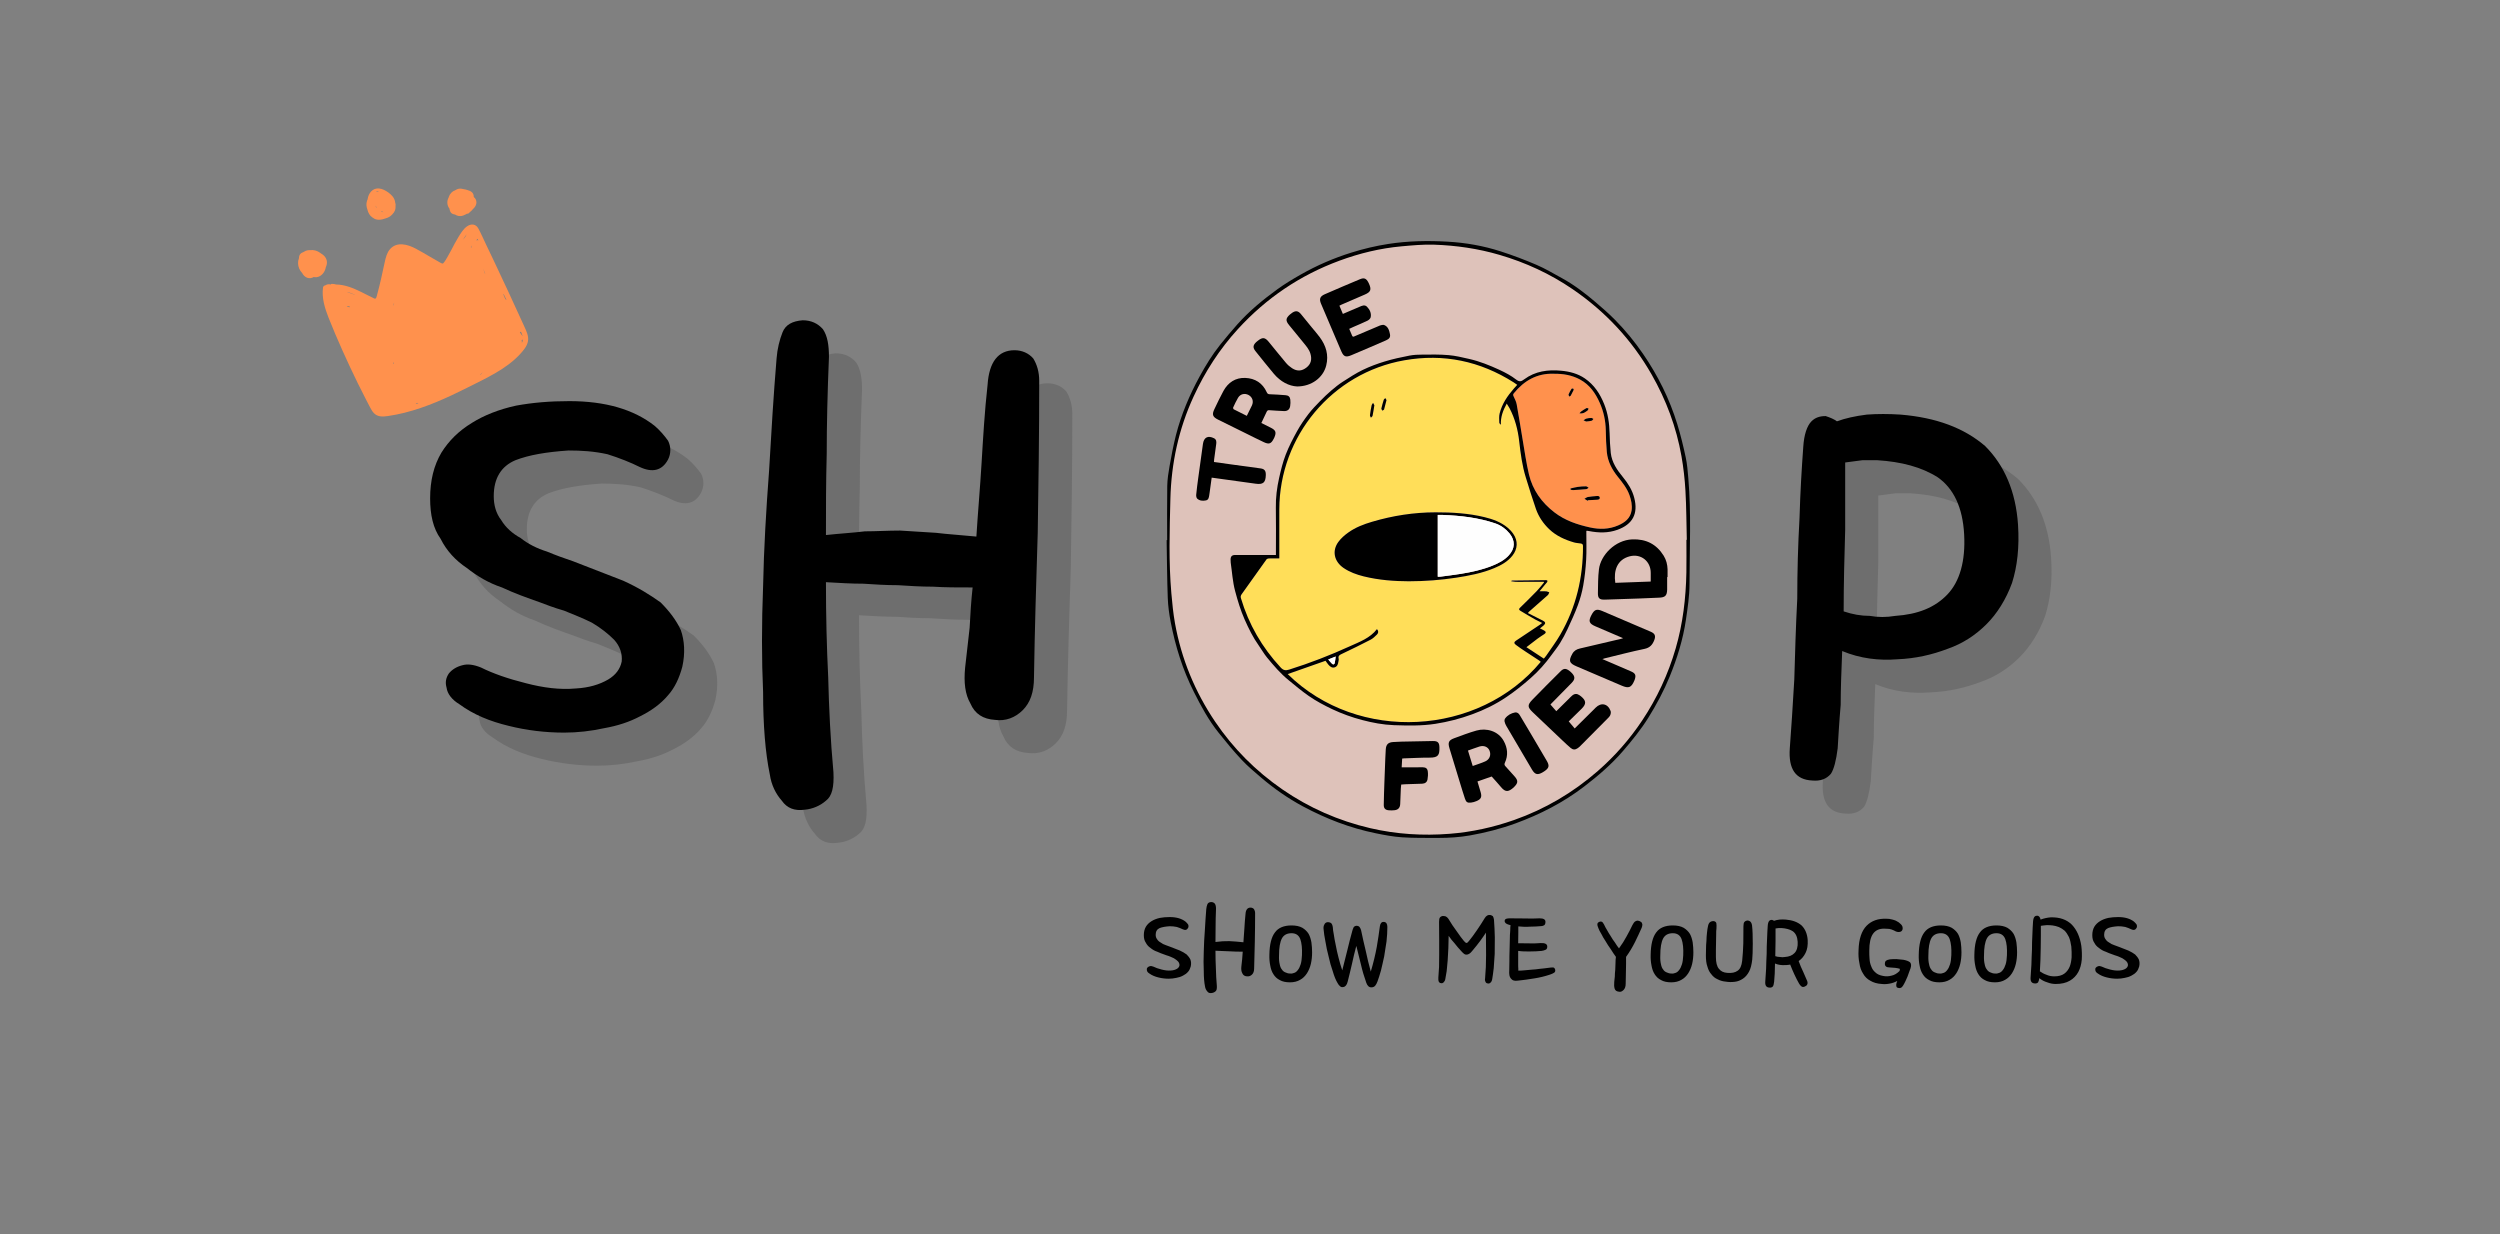 <svg xmlns="http://www.w3.org/2000/svg" xmlns:xlink="http://www.w3.org/1999/xlink" width="403" zoomAndPan="magnify" viewBox="0 0 302.25 149.25" height="199" preserveAspectRatio="xMidYMid meet" version="1.0"><rect x="0" y="0" width="302.25" height="149.25" fill="#808080" stroke="none"/><defs><g/><clipPath id="6d0b3358b7"><path d="M 141.051 29.004 L 204.484 29.004 L 204.484 101.391 L 141.051 101.391 Z M 141.051 29.004 " clip-rule="nonzero"/></clipPath><clipPath id="dedc79e5d9"><path d="M 141.051 29.004 L 204 29.004 L 204 101 L 141.051 101 Z M 141.051 29.004 " clip-rule="nonzero"/></clipPath><clipPath id="d9a5c11a0d"><path d="M 141.051 29.004 L 204.484 29.004 L 204.484 101.391 L 141.051 101.391 Z M 141.051 29.004 " clip-rule="nonzero"/></clipPath><clipPath id="39d40dcbae"><path d="M 39 27 L 64 27 L 64 51 L 39 51 Z M 39 27 " clip-rule="nonzero"/></clipPath><clipPath id="6872b47f15"><path d="M 33.953 27.395 L 55.266 18.402 L 65.711 43.152 L 44.398 52.148 Z M 33.953 27.395 " clip-rule="nonzero"/></clipPath><clipPath id="10b702bc83"><path d="M 33.953 27.395 L 55.266 18.402 L 65.711 43.152 L 44.398 52.148 Z M 33.953 27.395 " clip-rule="nonzero"/></clipPath><clipPath id="ae5e77b8ca"><path d="M 36 30 L 40 30 L 40 34 L 36 34 Z M 36 30 " clip-rule="nonzero"/></clipPath><clipPath id="4e472c3132"><path d="M 33.953 27.395 L 55.266 18.402 L 65.711 43.152 L 44.398 52.148 Z M 33.953 27.395 " clip-rule="nonzero"/></clipPath><clipPath id="541e2534ef"><path d="M 33.953 27.395 L 55.266 18.402 L 65.711 43.152 L 44.398 52.148 Z M 33.953 27.395 " clip-rule="nonzero"/></clipPath><clipPath id="d027bc48a1"><path d="M 44 22 L 48 22 L 48 27 L 44 27 Z M 44 22 " clip-rule="nonzero"/></clipPath><clipPath id="705f7ac1ee"><path d="M 33.953 27.395 L 55.266 18.402 L 65.711 43.152 L 44.398 52.148 Z M 33.953 27.395 " clip-rule="nonzero"/></clipPath><clipPath id="ceadea95ee"><path d="M 33.953 27.395 L 55.266 18.402 L 65.711 43.152 L 44.398 52.148 Z M 33.953 27.395 " clip-rule="nonzero"/></clipPath><clipPath id="b000f161d0"><path d="M 54 22 L 58 22 L 58 27 L 54 27 Z M 54 22 " clip-rule="nonzero"/></clipPath><clipPath id="839dba3ed6"><path d="M 33.953 27.395 L 55.266 18.402 L 65.711 43.152 L 44.398 52.148 Z M 33.953 27.395 " clip-rule="nonzero"/></clipPath><clipPath id="87fe7ddadf"><path d="M 33.953 27.395 L 55.266 18.402 L 65.711 43.152 L 44.398 52.148 Z M 33.953 27.395 " clip-rule="nonzero"/></clipPath></defs><g fill="#545454" fill-opacity="0.4"><g transform="translate(53.196, 102.974)"><g><path d="M 19.633 -50.48 C 23.973 -50.48 27.41 -49.488 29.945 -47.496 C 30.578 -46.953 31.121 -46.32 31.574 -45.688 C 31.934 -44.965 31.934 -44.148 31.574 -43.426 C 30.852 -42.066 29.672 -41.797 28.137 -42.52 C 27.051 -43.062 25.691 -43.605 24.246 -44.059 C 22.617 -44.422 21.078 -44.512 19.543 -44.512 C 16.828 -44.328 14.746 -43.969 13.117 -43.336 C 11.398 -42.609 10.496 -41.164 10.496 -38.992 C 10.496 -37.906 10.766 -36.91 11.398 -36.098 C 11.941 -35.191 12.758 -34.469 13.75 -33.926 C 14.656 -33.203 15.742 -32.66 16.918 -32.297 C 18.004 -31.844 19 -31.484 20.086 -31.121 L 26.145 -28.77 C 27.953 -27.953 29.402 -27.051 30.668 -26.145 C 31.754 -25.059 32.57 -23.973 33.113 -22.797 C 33.562 -21.531 33.656 -19.992 33.293 -18.363 C 32.93 -17.008 32.387 -15.832 31.574 -14.926 C 30.668 -13.84 29.492 -13.027 28.227 -12.395 C 26.871 -11.672 25.422 -11.219 23.883 -10.945 C 22.254 -10.586 20.625 -10.402 19 -10.402 C 16.738 -10.402 14.477 -10.676 12.305 -11.219 C 10.043 -11.762 8.051 -12.574 6.332 -13.84 C 5.43 -14.383 4.887 -15.109 4.793 -15.832 C 4.613 -16.465 4.703 -17.008 5.066 -17.551 C 5.43 -18.004 5.973 -18.363 6.695 -18.547 C 7.328 -18.727 8.051 -18.637 8.957 -18.273 C 10.402 -17.551 12.215 -16.918 14.383 -16.375 C 16.465 -15.832 18.457 -15.562 20.445 -15.742 C 21.984 -15.832 23.25 -16.195 24.336 -16.828 C 25.242 -17.371 25.785 -18.094 25.965 -19 C 26.055 -19.902 25.785 -20.809 25.059 -21.621 C 24.336 -22.348 23.43 -23.07 22.348 -23.703 C 21.262 -24.246 20.086 -24.699 19 -25.148 C 17.73 -25.512 16.828 -25.875 16.102 -26.145 C 14.566 -26.688 13.027 -27.23 11.488 -27.953 C 9.859 -28.496 8.504 -29.312 7.238 -30.309 C 5.879 -31.211 4.793 -32.387 4.07 -33.836 C 3.168 -35.102 2.805 -36.73 2.805 -38.719 C 2.805 -40.891 3.258 -42.703 4.16 -44.238 C 5.066 -45.688 6.242 -46.863 7.871 -47.859 C 9.316 -48.762 11.129 -49.488 13.207 -49.938 C 15.199 -50.301 17.281 -50.48 19.633 -50.48 Z M 19.633 -50.48 "/></g></g></g><g fill="#545454" fill-opacity="0.4"><g transform="translate(90.649, 102.974)"><g><path d="M 38.992 -52.926 C 38.992 -46.41 38.902 -40.348 38.812 -34.559 C 38.629 -28.68 38.449 -22.887 38.359 -17.098 C 38.359 -15.289 37.906 -14.023 37 -13.117 C 36.098 -12.215 34.922 -11.762 33.656 -11.941 C 32.207 -12.031 31.211 -12.664 30.668 -13.934 C 30.035 -15.02 29.855 -16.465 30.035 -18.273 L 30.578 -23.07 C 30.668 -24.699 30.758 -26.328 30.941 -27.953 C 29.133 -27.953 27.594 -27.953 26.145 -28.047 C 24.699 -28.047 23.25 -28.137 21.895 -28.227 C 20.445 -28.227 19.09 -28.316 17.73 -28.406 C 16.285 -28.406 14.836 -28.496 13.207 -28.59 C 13.207 -24.516 13.301 -20.719 13.48 -17.098 C 13.57 -13.391 13.75 -9.59 14.113 -5.609 C 14.203 -3.801 13.934 -2.715 13.207 -2.172 C 12.484 -1.539 11.578 -1.176 10.676 -1.086 C 9.41 -0.906 8.504 -1.266 7.871 -2.172 C 7.148 -2.984 6.605 -4.07 6.422 -5.336 C 5.879 -7.961 5.609 -11.309 5.609 -15.289 C 5.43 -19.27 5.43 -23.523 5.609 -28.137 C 5.699 -32.66 5.973 -37.273 6.332 -42.066 C 6.605 -46.773 6.875 -51.297 7.238 -55.637 C 7.328 -56.812 7.598 -57.898 7.961 -58.805 C 8.324 -59.711 9.137 -60.16 10.402 -60.254 C 11.398 -60.254 12.215 -59.891 12.848 -59.168 C 13.391 -58.352 13.57 -57.266 13.57 -55.82 C 13.391 -51.477 13.301 -47.586 13.301 -44.148 C 13.207 -40.621 13.207 -37.363 13.207 -34.289 C 14.836 -34.469 16.465 -34.559 17.914 -34.738 C 19.27 -34.738 20.719 -34.832 22.164 -34.832 C 23.523 -34.738 24.969 -34.648 26.508 -34.559 C 27.953 -34.379 29.582 -34.289 31.395 -34.105 C 31.574 -37 31.844 -39.988 32.027 -43.062 C 32.207 -46.047 32.387 -49.215 32.75 -52.473 C 32.93 -55.188 34.016 -56.633 36.008 -56.633 C 36.91 -56.633 37.727 -56.273 38.27 -55.637 C 38.719 -54.914 38.992 -54.012 38.992 -52.926 Z M 38.992 -52.926 "/></g></g></g><g fill="#000000" fill-opacity="1"><g transform="translate(49.198, 98.976)"><g><path d="M 19.633 -50.48 C 23.973 -50.48 27.41 -49.488 29.945 -47.496 C 30.578 -46.953 31.121 -46.32 31.574 -45.688 C 31.934 -44.965 31.934 -44.148 31.574 -43.426 C 30.852 -42.066 29.672 -41.797 28.137 -42.52 C 27.051 -43.062 25.691 -43.605 24.246 -44.059 C 22.617 -44.422 21.078 -44.512 19.543 -44.512 C 16.828 -44.328 14.746 -43.969 13.117 -43.336 C 11.398 -42.609 10.496 -41.164 10.496 -38.992 C 10.496 -37.906 10.766 -36.91 11.398 -36.098 C 11.941 -35.191 12.758 -34.469 13.75 -33.926 C 14.656 -33.203 15.742 -32.66 16.918 -32.297 C 18.004 -31.844 19 -31.484 20.086 -31.121 L 26.145 -28.77 C 27.953 -27.953 29.402 -27.051 30.668 -26.145 C 31.754 -25.059 32.57 -23.973 33.113 -22.797 C 33.562 -21.531 33.656 -19.992 33.293 -18.363 C 32.93 -17.008 32.387 -15.832 31.574 -14.926 C 30.668 -13.84 29.492 -13.027 28.227 -12.395 C 26.871 -11.672 25.422 -11.219 23.883 -10.945 C 22.254 -10.586 20.625 -10.402 19 -10.402 C 16.738 -10.402 14.477 -10.676 12.305 -11.219 C 10.043 -11.762 8.051 -12.574 6.332 -13.84 C 5.43 -14.383 4.887 -15.109 4.793 -15.832 C 4.613 -16.465 4.703 -17.008 5.066 -17.551 C 5.43 -18.004 5.973 -18.363 6.695 -18.547 C 7.328 -18.727 8.051 -18.637 8.957 -18.273 C 10.402 -17.551 12.215 -16.918 14.383 -16.375 C 16.465 -15.832 18.457 -15.562 20.445 -15.742 C 21.984 -15.832 23.25 -16.195 24.336 -16.828 C 25.242 -17.371 25.785 -18.094 25.965 -19 C 26.055 -19.902 25.785 -20.809 25.059 -21.621 C 24.336 -22.348 23.43 -23.07 22.348 -23.703 C 21.262 -24.246 20.086 -24.699 19 -25.148 C 17.73 -25.512 16.828 -25.875 16.102 -26.145 C 14.566 -26.688 13.027 -27.23 11.488 -27.953 C 9.859 -28.496 8.504 -29.312 7.238 -30.309 C 5.879 -31.211 4.793 -32.387 4.07 -33.836 C 3.168 -35.102 2.805 -36.73 2.805 -38.719 C 2.805 -40.891 3.258 -42.703 4.16 -44.238 C 5.066 -45.688 6.242 -46.863 7.871 -47.859 C 9.316 -48.762 11.129 -49.488 13.207 -49.938 C 15.199 -50.301 17.281 -50.48 19.633 -50.48 Z M 19.633 -50.48 "/></g></g></g><g fill="#000000" fill-opacity="1"><g transform="translate(86.65, 98.976)"><g><path d="M 38.992 -52.926 C 38.992 -46.41 38.902 -40.348 38.812 -34.559 C 38.629 -28.68 38.449 -22.887 38.359 -17.098 C 38.359 -15.289 37.906 -14.023 37 -13.117 C 36.098 -12.215 34.922 -11.762 33.656 -11.941 C 32.207 -12.031 31.211 -12.664 30.668 -13.934 C 30.035 -15.02 29.855 -16.465 30.035 -18.273 L 30.578 -23.07 C 30.668 -24.699 30.758 -26.328 30.941 -27.953 C 29.133 -27.953 27.594 -27.953 26.145 -28.047 C 24.699 -28.047 23.25 -28.137 21.895 -28.227 C 20.445 -28.227 19.09 -28.316 17.73 -28.406 C 16.285 -28.406 14.836 -28.496 13.207 -28.59 C 13.207 -24.516 13.301 -20.719 13.48 -17.098 C 13.57 -13.391 13.75 -9.59 14.113 -5.609 C 14.203 -3.801 13.934 -2.715 13.207 -2.172 C 12.484 -1.539 11.578 -1.176 10.676 -1.086 C 9.41 -0.906 8.504 -1.266 7.871 -2.172 C 7.148 -2.984 6.605 -4.07 6.422 -5.336 C 5.879 -7.961 5.609 -11.309 5.609 -15.289 C 5.43 -19.27 5.43 -23.523 5.609 -28.137 C 5.699 -32.66 5.973 -37.273 6.332 -42.066 C 6.605 -46.773 6.875 -51.297 7.238 -55.637 C 7.328 -56.812 7.598 -57.898 7.961 -58.805 C 8.324 -59.711 9.137 -60.16 10.402 -60.254 C 11.398 -60.254 12.215 -59.891 12.848 -59.168 C 13.391 -58.352 13.57 -57.266 13.57 -55.82 C 13.391 -51.477 13.301 -47.586 13.301 -44.148 C 13.207 -40.621 13.207 -37.363 13.207 -34.289 C 14.836 -34.469 16.465 -34.559 17.914 -34.738 C 19.27 -34.738 20.719 -34.832 22.164 -34.832 C 23.523 -34.738 24.969 -34.648 26.508 -34.559 C 27.953 -34.379 29.582 -34.289 31.395 -34.105 C 31.574 -37 31.844 -39.988 32.027 -43.062 C 32.207 -46.047 32.387 -49.215 32.75 -52.473 C 32.93 -55.188 34.016 -56.633 36.008 -56.633 C 36.91 -56.633 37.727 -56.273 38.27 -55.637 C 38.719 -54.914 38.992 -54.012 38.992 -52.926 Z M 38.992 -52.926 "/></g></g></g><g fill="#545454" fill-opacity="0.4"><g transform="translate(136.251, 102.974)"><g/></g></g><g fill="#545454" fill-opacity="0.4"><g transform="translate(162.847, 102.974)"><g/></g></g><g fill="#545454" fill-opacity="0.4"><g transform="translate(189.444, 102.974)"><g/></g></g><g fill="#000000" fill-opacity="1"><g transform="translate(132.252, 98.976)"><g/></g></g><g fill="#000000" fill-opacity="1"><g transform="translate(158.849, 98.976)"><g/></g></g><g fill="#000000" fill-opacity="1"><g transform="translate(185.446, 98.976)"><g/></g></g><g fill="#545454" fill-opacity="0.4"><g transform="translate(216.042, 102.974)"><g><path d="M 17.371 -19.27 C 15.109 -19.09 12.848 -19.359 10.676 -20.266 C 10.586 -17.914 10.496 -15.742 10.496 -13.75 C 10.312 -11.672 10.223 -9.953 10.133 -8.504 C 9.953 -7.055 9.68 -5.973 9.316 -5.43 C 8.777 -4.793 8.051 -4.523 7.055 -4.613 C 5.066 -4.703 4.16 -5.973 4.344 -8.504 C 4.523 -10.855 4.703 -13.66 4.887 -16.828 C 4.977 -19.902 5.066 -23.16 5.246 -26.598 C 5.246 -29.855 5.336 -33.113 5.52 -36.367 C 5.609 -39.535 5.789 -42.43 5.973 -44.965 C 6.062 -46.41 6.422 -47.496 6.965 -48.039 C 7.418 -48.492 7.961 -48.672 8.684 -48.672 C 9.227 -48.492 9.68 -48.309 10.043 -48.039 C 11.039 -48.402 12.215 -48.672 13.66 -48.852 C 14.926 -48.945 16.285 -48.945 17.73 -48.852 C 22.074 -48.492 25.422 -47.227 27.953 -45.055 C 30.309 -42.703 31.664 -39.535 31.934 -35.555 C 32.117 -32.84 31.844 -30.488 31.211 -28.496 C 30.488 -26.508 29.402 -24.789 28.137 -23.523 C 26.777 -22.164 25.242 -21.168 23.43 -20.535 C 21.531 -19.812 19.543 -19.359 17.371 -19.27 Z M 14.926 -43.336 L 13.117 -43.336 C 12.395 -43.242 11.672 -43.152 11.039 -43.062 L 11.039 -34.922 C 10.945 -31.664 10.855 -28.406 10.855 -25.059 C 11.941 -24.699 12.938 -24.516 14.023 -24.516 C 15.02 -24.336 16.012 -24.336 17.098 -24.516 C 19.812 -24.699 21.895 -25.512 23.43 -27.141 C 24.879 -28.68 25.602 -31.121 25.422 -34.379 C 25.242 -37.637 24.156 -39.898 22.254 -41.254 C 20.266 -42.52 17.824 -43.152 14.926 -43.336 Z M 14.926 -43.336 "/></g></g></g><g fill="#000000" fill-opacity="1"><g transform="translate(212.043, 98.976)"><g><path d="M 17.371 -19.27 C 15.109 -19.09 12.848 -19.359 10.676 -20.266 C 10.586 -17.914 10.496 -15.742 10.496 -13.75 C 10.312 -11.672 10.223 -9.953 10.133 -8.504 C 9.953 -7.055 9.68 -5.973 9.316 -5.43 C 8.777 -4.793 8.051 -4.523 7.055 -4.613 C 5.066 -4.703 4.16 -5.973 4.344 -8.504 C 4.523 -10.855 4.703 -13.66 4.887 -16.828 C 4.977 -19.902 5.066 -23.16 5.246 -26.598 C 5.246 -29.855 5.336 -33.113 5.52 -36.367 C 5.609 -39.535 5.789 -42.43 5.973 -44.965 C 6.062 -46.41 6.422 -47.496 6.965 -48.039 C 7.418 -48.492 7.961 -48.672 8.684 -48.672 C 9.227 -48.492 9.68 -48.309 10.043 -48.039 C 11.039 -48.402 12.215 -48.672 13.66 -48.852 C 14.926 -48.945 16.285 -48.945 17.73 -48.852 C 22.074 -48.492 25.422 -47.227 27.953 -45.055 C 30.309 -42.703 31.664 -39.535 31.934 -35.555 C 32.117 -32.84 31.844 -30.488 31.211 -28.496 C 30.488 -26.508 29.402 -24.789 28.137 -23.523 C 26.777 -22.164 25.242 -21.168 23.43 -20.535 C 21.531 -19.812 19.543 -19.359 17.371 -19.27 Z M 14.926 -43.336 L 13.117 -43.336 C 12.395 -43.242 11.672 -43.152 11.039 -43.062 L 11.039 -34.922 C 10.945 -31.664 10.855 -28.406 10.855 -25.059 C 11.941 -24.699 12.938 -24.516 14.023 -24.516 C 15.02 -24.336 16.012 -24.336 17.098 -24.516 C 19.812 -24.699 21.895 -25.512 23.43 -27.141 C 24.879 -28.68 25.602 -31.121 25.422 -34.379 C 25.242 -37.637 24.156 -39.898 22.254 -41.254 C 20.266 -42.52 17.824 -43.152 14.926 -43.336 Z M 14.926 -43.336 "/></g></g></g><g clip-path="url(#6d0b3358b7)"><path fill="#dec2ba" d="M 203.938 57.852 C 203.867 57.016 203.801 56.172 203.625 55.355 C 203.336 54.016 203.016 52.676 202.613 51.363 C 201.676 48.32 200.273 45.492 198.469 42.875 C 197.477 41.434 196.367 40.082 195.137 38.836 C 194.395 38.078 193.59 37.379 192.777 36.688 C 191.508 35.609 190.188 34.594 188.719 33.793 C 187.719 33.25 186.734 32.656 185.691 32.211 C 184.281 31.605 182.836 31.062 181.379 30.59 C 179.316 29.922 177.188 29.551 175.023 29.426 C 172.629 29.285 170.234 29.332 167.855 29.703 C 166.363 29.934 164.902 30.281 163.465 30.727 C 161.324 31.395 159.273 32.281 157.328 33.391 C 156.367 33.941 155.418 34.512 154.523 35.16 C 152.797 36.414 151.145 37.77 149.719 39.375 C 149.016 40.168 148.332 40.98 147.668 41.809 C 146.723 42.996 145.93 44.281 145.203 45.613 C 143.977 47.859 142.984 50.199 142.348 52.68 C 142.035 53.902 141.805 55.148 141.582 56.391 C 141.441 57.176 141.316 57.977 141.305 58.77 C 141.266 60.945 141.289 63.117 141.289 65.293 C 141.273 65.293 141.254 65.293 141.234 65.293 C 141.234 65.426 141.23 65.562 141.234 65.699 C 141.273 67.891 141.281 70.082 141.363 72.27 C 141.398 73.23 141.531 74.191 141.715 75.137 C 142.277 78.059 143.156 80.879 144.496 83.543 C 145.367 85.27 146.285 86.969 147.5 88.48 C 148.379 89.578 149.277 90.672 150.238 91.699 C 150.957 92.469 151.77 93.148 152.57 93.832 C 154.129 95.16 155.801 96.332 157.605 97.301 C 160.375 98.793 163.281 99.91 166.363 100.539 C 167.41 100.754 168.465 100.953 169.527 101.023 C 170.973 101.117 172.43 101.094 173.883 101.098 C 175.156 101.098 176.43 101.023 177.688 100.797 C 179.555 100.465 181.387 100.004 183.172 99.352 C 186.133 98.262 188.91 96.844 191.426 94.914 C 193.105 93.625 194.711 92.25 196.098 90.637 C 197.188 89.371 198.238 88.074 199.125 86.656 C 200.117 85.07 200.992 83.426 201.699 81.695 C 202.602 79.492 203.305 77.23 203.652 74.871 C 203.859 73.453 204.078 72.016 204.082 70.586 C 204.086 66.34 204.301 62.09 203.938 57.852 Z M 203.938 57.852 " fill-opacity="1" fill-rule="evenodd"/></g><path fill="#ffde59" d="M 155.684 81.496 C 157.195 80.965 158.715 80.43 160.258 79.887 C 160.367 80.035 160.477 80.219 160.617 80.375 C 160.816 80.605 161.062 80.789 161.383 80.676 C 161.684 80.57 161.77 80.285 161.812 79.996 C 161.828 79.879 161.871 79.754 161.844 79.648 C 161.746 79.262 161.988 79.168 162.273 79.031 C 163.426 78.488 164.57 77.926 165.703 77.34 C 165.988 77.191 166.238 76.953 166.469 76.719 C 166.684 76.496 166.66 76.25 166.473 76.062 C 165.637 77.152 164.383 77.594 163.211 78.129 C 160.82 79.223 158.367 80.168 155.855 80.957 C 155.434 81.09 155.16 81.055 154.828 80.699 C 152.578 78.273 150.973 75.492 150.027 72.32 C 149.969 72.133 150.004 72 150.117 71.84 C 151.117 70.445 152.105 69.043 153.105 67.648 C 153.16 67.574 153.289 67.52 153.387 67.516 C 153.805 67.5 154.219 67.508 154.668 67.508 C 154.668 67.379 154.668 67.277 154.668 67.172 C 154.668 65.316 154.668 63.465 154.668 61.609 C 154.668 52.742 161.062 45.09 169.781 43.559 C 174.527 42.723 178.938 43.648 183.004 46.23 C 183.141 46.316 183.27 46.414 183.43 46.527 C 183.285 46.688 183.152 46.828 183.023 46.977 C 182.25 47.867 181.59 48.828 181.305 49.992 C 181.219 50.34 181.258 50.723 181.266 51.086 C 181.266 51.18 181.363 51.27 181.453 51.355 C 181.406 50.43 181.711 49.625 182.16 48.793 C 182.289 49 182.402 49.164 182.492 49.336 C 183.16 50.594 183.508 51.938 183.672 53.352 C 183.84 54.828 184.031 56.312 184.477 57.742 C 184.875 59.016 185.262 60.297 185.703 61.555 C 186.031 62.484 186.59 63.301 187.301 63.98 C 188.145 64.789 189.199 65.258 190.312 65.582 C 190.566 65.656 190.844 65.66 191.109 65.707 C 191.27 65.734 191.383 65.793 191.383 66.008 C 191.402 69.824 190.555 73.422 188.637 76.73 C 188.125 77.613 187.504 78.438 186.93 79.281 C 186.84 79.418 186.723 79.535 186.648 79.625 C 185.945 79.164 185.266 78.719 184.543 78.246 C 185.008 77.887 185.43 77.551 185.867 77.23 C 186.141 77.027 186.43 76.848 186.711 76.656 C 186.926 76.512 186.93 76.375 186.707 76.242 C 186.547 76.148 186.379 76.074 186.176 75.969 C 186.344 75.84 186.484 75.742 186.609 75.629 C 186.895 75.379 186.867 75.203 186.539 75.039 C 185.941 74.734 185.344 74.434 184.719 74.117 C 184.785 74.039 184.816 73.992 184.855 73.957 C 185.613 73.289 186.379 72.625 187.133 71.949 C 187.223 71.871 187.25 71.727 187.309 71.613 C 187.188 71.574 187.066 71.504 186.941 71.492 C 186.695 71.473 186.441 71.488 186.129 71.488 C 186.379 71.184 186.602 70.91 186.828 70.637 C 186.895 70.555 186.973 70.477 187.035 70.391 C 187.129 70.25 187.109 70.141 186.918 70.141 C 185.543 70.152 184.172 70.172 182.797 70.191 C 182.766 70.191 182.73 70.219 182.699 70.273 C 183.355 70.398 184.016 70.336 184.672 70.336 C 185.328 70.332 185.988 70.336 186.645 70.336 C 186.652 70.363 186.664 70.391 186.672 70.422 C 186.383 70.766 186.113 71.133 185.797 71.457 C 185.133 72.145 184.453 72.812 183.766 73.477 C 183.539 73.695 183.734 73.793 183.867 73.875 C 184.441 74.227 185.023 74.562 185.605 74.895 C 185.867 75.039 186.145 75.16 186.453 75.312 C 186.336 75.406 186.258 75.477 186.172 75.531 C 185.207 76.176 184.246 76.82 183.277 77.461 C 183.035 77.621 183.02 77.777 183.266 77.961 C 183.637 78.242 184.027 78.504 184.414 78.762 C 184.977 79.137 185.543 79.5 186.102 79.867 C 186.168 79.91 186.223 79.961 186.281 80.012 C 178.82 89.012 164.207 89.891 155.684 81.496 Z M 170.309 70.277 C 172.352 70.273 174.203 70.121 176.043 69.844 C 177.613 69.602 179.172 69.305 180.648 68.688 C 181.484 68.34 182.266 67.91 182.844 67.188 C 183.496 66.375 183.543 65.387 182.949 64.535 C 182.758 64.258 182.52 64.004 182.258 63.789 C 181.453 63.117 180.488 62.77 179.492 62.527 C 177.543 62.051 175.555 61.938 173.551 61.941 C 170.941 61.945 168.395 62.34 165.898 63.078 C 164.875 63.379 163.879 63.758 163.008 64.383 C 162.562 64.699 162.129 65.078 161.809 65.516 C 161.012 66.602 161.297 67.883 162.434 68.664 C 163.18 69.172 164.008 69.469 164.871 69.684 C 166.719 70.141 168.598 70.27 170.309 70.277 Z M 166.16 48.996 C 166.121 48.922 166.062 48.812 166.004 48.707 C 165.945 48.809 165.852 48.902 165.828 49.012 C 165.746 49.398 165.676 49.793 165.629 50.184 C 165.617 50.285 165.703 50.395 165.742 50.5 C 165.812 50.422 165.926 50.352 165.945 50.262 C 166.027 49.863 166.086 49.461 166.16 48.996 Z M 167.629 48.371 C 167.582 48.297 167.531 48.215 167.484 48.129 C 167.418 48.203 167.32 48.266 167.293 48.348 C 167.184 48.688 167.086 49.031 167.008 49.383 C 166.992 49.457 167.078 49.555 167.121 49.645 C 167.195 49.598 167.316 49.562 167.336 49.5 C 167.441 49.141 167.527 48.773 167.629 48.371 Z M 167.629 48.371 " fill-opacity="1" fill-rule="evenodd"/><path fill="#ff914d" d="M 187.836 45.188 C 188.984 45.172 190.055 45.355 191.031 45.887 C 192.188 46.516 192.902 47.539 193.418 48.715 C 193.883 49.773 194.117 50.879 194.141 52.035 C 194.156 52.91 194.184 53.789 194.266 54.66 C 194.379 55.801 194.895 56.777 195.609 57.66 C 196.16 58.344 196.707 59.027 197.008 59.871 C 197.215 60.465 197.352 61.07 197.262 61.707 C 197.117 62.672 196.445 63.176 195.625 63.527 C 194.523 64.004 193.379 64.023 192.223 63.766 C 190.691 63.426 189.219 62.934 187.953 61.965 C 186.402 60.781 185.301 59.262 184.848 57.352 C 184.516 55.945 184.32 54.504 184.074 53.078 C 183.836 51.68 183.621 50.273 183.367 48.879 C 183.305 48.539 183.133 48.219 182.988 47.902 C 182.918 47.758 182.922 47.668 183.027 47.543 C 184.277 46.004 185.848 45.117 187.836 45.188 Z M 191.953 60.547 C 191.965 60.523 191.98 60.5 191.992 60.477 C 192.359 60.457 192.727 60.441 193.094 60.418 C 193.254 60.406 193.438 60.375 193.41 60.16 C 193.387 59.957 193.207 59.957 193.047 59.969 C 193.027 59.969 193.008 59.969 192.988 59.973 C 192.652 60.008 192.312 60.023 191.98 60.086 C 191.832 60.113 191.699 60.23 191.559 60.305 C 191.691 60.387 191.82 60.465 191.953 60.547 Z M 189.875 59.055 C 189.875 59.105 189.875 59.152 189.879 59.203 C 189.98 59.219 190.086 59.262 190.188 59.254 C 190.723 59.223 191.254 59.188 191.781 59.137 C 191.883 59.129 191.973 59.031 192.066 58.973 C 191.961 58.91 191.855 58.797 191.75 58.797 C 191.422 58.793 191.09 58.82 190.762 58.863 C 190.465 58.906 190.172 58.988 189.875 59.055 Z M 191.758 50.961 C 192.031 50.93 192.238 50.922 192.43 50.867 C 192.516 50.844 192.578 50.727 192.648 50.652 C 192.562 50.609 192.477 50.531 192.391 50.531 C 192.191 50.535 191.984 50.555 191.793 50.609 C 191.668 50.645 191.562 50.746 191.449 50.816 C 191.57 50.875 191.688 50.93 191.758 50.961 Z M 190.957 49.969 C 191.438 50.047 191.707 49.805 191.98 49.59 C 192.027 49.551 192.023 49.441 192.043 49.367 C 191.957 49.359 191.852 49.316 191.785 49.348 C 191.574 49.465 191.371 49.602 191.172 49.738 C 191.109 49.781 191.062 49.852 190.957 49.969 Z M 189.723 47.945 C 189.824 47.887 189.883 47.875 189.902 47.84 C 190.027 47.609 190.148 47.379 190.258 47.141 C 190.277 47.102 190.23 46.988 190.195 46.977 C 190.133 46.961 190.02 46.977 189.992 47.02 C 189.859 47.23 189.738 47.453 189.641 47.684 C 189.613 47.742 189.684 47.84 189.723 47.945 Z M 189.723 47.945 " fill-opacity="1" fill-rule="evenodd"/><g clip-path="url(#dedc79e5d9)"><path fill="#dec2ba" d="M 203.887 65.262 C 203.887 66.582 203.906 67.898 203.883 69.215 C 203.824 72.324 203.461 75.395 202.59 78.391 C 201.684 81.508 200.332 84.414 198.535 87.113 C 197.023 89.379 195.238 91.414 193.188 93.203 C 190.184 95.824 186.809 97.82 183.039 99.145 C 180.52 100.031 177.934 100.598 175.27 100.805 C 172.035 101.059 168.836 100.863 165.672 100.129 C 161.828 99.23 158.27 97.672 155.02 95.426 C 151.812 93.207 149.102 90.492 146.918 87.258 C 144.469 83.629 142.828 79.66 142.055 75.348 C 141.84 74.152 141.723 72.934 141.617 71.723 C 141.285 67.926 141.41 64.113 141.5 60.316 C 141.605 56.023 142.496 51.867 144.309 47.938 C 145.684 44.945 147.445 42.215 149.664 39.785 C 153.09 36.039 157.172 33.277 161.93 31.52 C 164.363 30.621 166.863 30.016 169.445 29.781 C 170.754 29.664 172.07 29.539 173.375 29.582 C 176.055 29.672 178.703 30.055 181.285 30.812 C 184.441 31.734 187.395 33.094 190.113 34.949 C 194.086 37.66 197.293 41.094 199.684 45.281 C 201.445 48.367 202.672 51.652 203.289 55.148 C 203.531 56.527 203.691 57.93 203.77 59.328 C 203.883 61.301 203.887 63.281 203.938 65.262 C 203.918 65.262 203.902 65.262 203.887 65.262 Z M 154.258 67.098 C 154.105 67.098 153.996 67.098 153.891 67.098 C 152.371 67.098 150.852 67.098 149.332 67.098 C 148.949 67.098 148.781 67.266 148.777 67.645 C 148.777 67.773 148.777 67.902 148.793 68.023 C 148.961 69.172 149.023 70.332 149.328 71.469 C 149.641 72.633 149.98 73.777 150.469 74.879 C 150.961 75.988 151.492 77.074 152.199 78.066 C 152.535 78.539 152.82 79.055 153.188 79.5 C 153.988 80.465 154.801 81.422 155.777 82.219 C 156.578 82.875 157.375 83.547 158.223 84.137 C 159.121 84.762 160.09 85.273 161.082 85.746 C 162.246 86.297 163.449 86.73 164.684 87.051 C 165.938 87.379 167.215 87.625 168.523 87.672 C 170.195 87.727 171.859 87.77 173.527 87.512 C 175.059 87.273 176.539 86.891 177.992 86.363 C 179.449 85.828 180.832 85.148 182.109 84.285 C 183.145 83.59 184.125 82.801 185.062 81.977 C 186.008 81.145 186.855 80.199 187.594 79.168 C 187.934 78.699 188.301 78.246 188.605 77.754 C 188.941 77.211 189.246 76.645 189.516 76.062 C 189.957 75.105 190.402 74.145 190.766 73.156 C 191.051 72.387 191.273 71.582 191.414 70.777 C 191.594 69.754 191.707 68.715 191.766 67.68 C 191.828 66.621 191.785 65.555 191.789 64.488 C 191.789 64.387 191.789 64.281 191.789 64.18 C 191.859 64.176 191.887 64.168 191.914 64.172 C 191.984 64.18 192.051 64.195 192.117 64.211 C 193.27 64.43 194.418 64.461 195.543 64.055 C 197.398 63.391 198.074 62.105 197.582 60.195 C 197.34 59.25 196.832 58.445 196.223 57.703 C 195.512 56.832 194.875 55.914 194.746 54.766 C 194.656 53.973 194.625 53.172 194.602 52.375 C 194.57 51.164 194.398 49.988 193.945 48.859 C 193.445 47.609 192.734 46.523 191.605 45.754 C 190.746 45.164 189.77 44.914 188.75 44.82 C 187.145 44.668 185.613 44.871 184.277 45.859 C 183.934 46.113 183.723 46.219 183.305 45.891 C 182.695 45.414 181.984 45.039 181.277 44.711 C 180.098 44.172 178.891 43.68 177.621 43.395 C 176.797 43.207 175.969 43.004 175.133 42.934 C 174.098 42.844 173.051 42.863 172.008 42.871 C 171.469 42.875 170.914 42.895 170.387 42.996 C 169.391 43.191 168.391 43.402 167.422 43.699 C 166.516 43.973 165.617 44.309 164.766 44.723 C 163.914 45.133 163.113 45.656 162.312 46.172 C 161.836 46.48 161.387 46.844 160.953 47.215 C 160.484 47.617 160.035 48.047 159.605 48.488 C 159.113 48.996 158.613 49.504 158.188 50.066 C 157.688 50.719 157.219 51.402 156.82 52.121 C 156.316 53.039 155.828 53.977 155.449 54.949 C 155.098 55.855 154.863 56.816 154.648 57.77 C 154.383 58.957 154.227 60.16 154.25 61.387 C 154.281 63.164 154.258 64.941 154.258 66.715 C 154.258 66.832 154.258 66.945 154.258 67.098 Z M 193.73 79.684 C 193.875 79.637 193.938 79.613 194.004 79.594 C 195.609 79.207 197.207 78.785 198.824 78.449 C 199.477 78.316 199.789 77.941 200.004 77.383 C 200.195 76.879 200.082 76.594 199.582 76.379 C 197.633 75.543 195.684 74.707 193.734 73.879 C 193.035 73.582 192.766 73.684 192.41 74.352 C 192.012 75.109 192.113 75.391 192.898 75.727 C 193.996 76.191 195.094 76.668 196.234 77.156 C 196.121 77.195 196.051 77.223 195.977 77.238 C 194.324 77.629 192.668 78.023 191.012 78.402 C 190.609 78.496 190.301 78.672 190.094 79.047 C 189.621 79.895 189.715 80.184 190.605 80.562 C 192.422 81.336 194.238 82.109 196.055 82.891 C 196.914 83.258 197.227 83.141 197.594 82.277 C 197.613 82.23 197.629 82.184 197.645 82.141 C 197.809 81.652 197.719 81.414 197.25 81.199 C 196.73 80.961 196.199 80.742 195.672 80.516 C 195.051 80.246 194.426 79.98 193.73 79.684 Z M 201.559 69.77 C 201.578 69.77 201.594 69.77 201.609 69.77 C 201.609 69.457 201.617 69.145 201.609 68.832 C 201.59 68.246 201.449 67.691 201.141 67.191 C 200.266 65.781 199.004 65.148 197.34 65.211 C 195.254 65.293 193.516 67.129 193.312 68.832 C 193.195 69.777 193.207 70.738 193.188 71.691 C 193.172 72.324 193.375 72.512 194.012 72.496 C 195.395 72.457 196.773 72.41 198.156 72.359 C 198.965 72.332 199.77 72.289 200.578 72.258 C 201.312 72.23 201.539 72.02 201.559 71.289 C 201.57 70.781 201.559 70.273 201.559 69.77 Z M 189.66 87.215 C 190.141 86.746 190.688 86.219 191.223 85.684 C 191.809 85.098 191.781 84.715 191.145 84.188 C 191.094 84.145 191.035 84.105 190.98 84.066 C 190.66 83.844 190.371 83.844 190.074 84.098 C 189.91 84.234 189.766 84.391 189.613 84.543 C 189.137 85.016 188.66 85.484 188.156 85.984 C 187.918 85.715 187.691 85.449 187.449 85.176 C 187.457 85.168 187.5 85.117 187.547 85.07 C 188.371 84.23 189.203 83.391 190.023 82.547 C 190.445 82.113 190.441 81.793 190.023 81.359 C 189.93 81.262 189.828 81.168 189.719 81.09 C 189.312 80.789 189.043 80.789 188.684 81.148 C 187.535 82.289 186.391 83.43 185.266 84.594 C 184.637 85.246 184.668 85.5 185.32 86.121 C 186.52 87.266 187.719 88.406 188.922 89.543 C 189.242 89.848 189.559 90.148 189.895 90.43 C 190.184 90.668 190.445 90.664 190.75 90.453 C 190.871 90.371 190.98 90.27 191.082 90.168 C 192.176 89.07 193.27 87.969 194.359 86.867 C 194.48 86.746 194.617 86.613 194.68 86.457 C 194.742 86.312 194.773 86.105 194.723 85.961 C 194.395 85.066 193.578 84.891 192.914 85.555 C 192.852 85.617 192.793 85.68 192.73 85.742 C 191.953 86.512 191.18 87.277 190.379 88.07 C 190.16 87.809 189.93 87.535 189.66 87.215 Z M 180.344 93.879 C 180.727 94.309 181.117 94.73 181.484 95.172 C 182.031 95.832 182.402 95.711 182.961 95.238 C 183.012 95.191 183.059 95.145 183.105 95.094 C 183.531 94.66 183.547 94.367 183.145 93.906 C 182.773 93.48 182.395 93.059 182.012 92.645 C 181.887 92.508 181.855 92.398 181.941 92.215 C 182.359 91.312 182.266 90.426 181.797 89.578 C 181.129 88.363 179.691 87.988 178.504 88.324 C 177.59 88.582 176.699 88.926 175.805 89.254 C 175.145 89.496 175.031 89.77 175.238 90.457 C 175.668 91.871 176.098 93.289 176.531 94.703 C 176.723 95.328 176.906 95.953 177.117 96.57 C 177.254 96.98 177.41 97.082 177.84 97.035 C 178.066 97.012 178.297 96.941 178.508 96.852 C 179.059 96.621 179.176 96.363 179.016 95.793 C 178.891 95.363 178.758 94.934 178.625 94.48 C 179.203 94.277 179.77 94.078 180.344 93.879 Z M 161.934 36.957 C 162.039 36.902 162.113 36.859 162.191 36.828 C 163.129 36.422 164.066 36.016 165.004 35.613 C 165.719 35.305 165.832 35.016 165.516 34.312 C 165.488 34.258 165.465 34.203 165.438 34.152 C 165.184 33.66 164.93 33.547 164.418 33.758 C 163 34.352 161.586 34.953 160.176 35.57 C 159.586 35.828 159.469 36.133 159.711 36.715 C 160.52 38.637 161.34 40.559 162.164 42.473 C 162.453 43.137 162.723 43.223 163.387 42.941 C 164.121 42.629 164.855 42.32 165.59 42.004 C 166.25 41.723 166.914 41.441 167.574 41.148 C 167.973 40.969 168.117 40.766 168.047 40.406 C 167.957 39.957 167.836 39.496 167.352 39.297 C 167.246 39.254 167.098 39.289 166.977 39.312 C 166.863 39.332 166.758 39.387 166.648 39.434 C 165.699 39.836 164.75 40.242 163.801 40.641 C 163.684 40.691 163.551 40.789 163.469 40.582 C 163.359 40.312 163.242 40.047 163.121 39.758 C 163.305 39.672 163.461 39.598 163.621 39.527 C 164.199 39.273 164.785 39.035 165.352 38.758 C 165.508 38.68 165.688 38.504 165.719 38.344 C 165.812 37.848 165.598 37.418 165.262 37.078 C 164.984 36.805 164.66 36.965 164.363 37.094 C 163.699 37.371 163.043 37.656 162.352 37.953 C 162.207 37.609 162.074 37.293 161.934 36.957 Z M 152.496 51.141 C 152.719 50.676 152.934 50.242 153.133 49.797 C 153.203 49.641 153.285 49.578 153.461 49.594 C 154.051 49.637 154.645 49.676 155.238 49.699 C 155.652 49.715 155.914 49.512 155.98 49.105 C 156.023 48.852 156.027 48.582 156 48.32 C 155.961 47.988 155.785 47.809 155.445 47.781 C 154.797 47.723 154.148 47.691 153.496 47.66 C 153.316 47.652 153.227 47.594 153.152 47.426 C 152.648 46.305 151.734 45.738 150.555 45.691 C 149.375 45.645 148.48 46.234 147.914 47.266 C 147.52 47.98 147.176 48.727 146.82 49.465 C 146.504 50.117 146.605 50.406 147.258 50.73 C 148.406 51.301 149.562 51.867 150.715 52.438 C 151.414 52.781 152.105 53.137 152.812 53.465 C 153.434 53.754 153.688 53.648 154 53.031 C 154.027 52.98 154.055 52.926 154.078 52.871 C 154.328 52.266 154.238 52.016 153.656 51.719 C 153.273 51.527 152.895 51.336 152.496 51.141 Z M 156.824 46.723 C 158.574 46.719 159.965 45.656 160.336 44.203 C 160.664 42.922 160.316 41.777 159.539 40.742 C 159.23 40.332 158.891 39.941 158.562 39.543 C 158.133 39.012 157.707 38.48 157.27 37.957 C 156.941 37.574 156.656 37.539 156.246 37.801 C 156.141 37.867 156.039 37.945 155.945 38.031 C 155.438 38.488 155.414 38.77 155.844 39.297 C 156.418 40 156.996 40.699 157.566 41.402 C 157.906 41.824 158.277 42.23 158.434 42.773 C 158.637 43.469 158.488 44.02 157.965 44.426 C 157.391 44.875 156.836 44.918 156.215 44.52 C 155.941 44.344 155.684 44.121 155.473 43.871 C 154.762 43.031 154.082 42.164 153.379 41.316 C 152.938 40.781 152.645 40.754 152.094 41.18 C 152.02 41.238 151.941 41.297 151.871 41.363 C 151.477 41.742 151.449 42.035 151.793 42.461 C 152.523 43.375 153.254 44.289 154.004 45.184 C 154.805 46.141 155.828 46.676 156.824 46.723 Z M 169.523 91.711 C 169.605 91.703 169.664 91.691 169.719 91.688 C 170.758 91.656 171.801 91.594 172.84 91.598 C 173.906 91.605 174.047 91.258 174.027 90.363 C 174.02 89.77 173.828 89.582 173.227 89.59 C 171.961 89.613 170.699 89.637 169.434 89.664 C 169.102 89.672 168.773 89.688 168.441 89.711 C 167.832 89.75 167.582 89.996 167.539 90.598 C 167.512 90.957 167.5 91.32 167.488 91.68 C 167.445 92.672 167.402 93.664 167.371 94.656 C 167.34 95.543 167.309 96.43 167.297 97.316 C 167.293 97.719 167.477 97.922 167.867 97.961 C 168.117 97.988 168.375 97.984 168.625 97.953 C 169.055 97.895 169.266 97.641 169.285 97.195 C 169.312 96.582 169.332 95.969 169.359 95.355 C 169.363 95.191 169.387 95.031 169.406 94.852 C 169.586 94.836 169.738 94.82 169.891 94.816 C 170.57 94.793 171.254 94.777 171.934 94.75 C 172.289 94.734 172.523 94.57 172.586 94.234 C 172.641 93.934 172.66 93.613 172.625 93.309 C 172.586 92.914 172.395 92.773 172 92.762 C 171.707 92.754 171.414 92.766 171.125 92.77 C 170.582 92.77 170.043 92.77 169.461 92.77 C 169.48 92.426 169.504 92.074 169.523 91.711 Z M 146.77 55.855 C 146.777 55.719 146.777 55.633 146.789 55.547 C 146.871 54.918 146.965 54.293 147.043 53.664 C 147.074 53.398 147.07 53.133 146.773 52.984 C 146.039 52.617 145.543 52.875 145.434 53.676 C 145.25 55.055 145.051 56.434 144.863 57.812 C 144.773 58.477 144.684 59.145 144.621 59.812 C 144.605 59.969 144.645 60.199 144.75 60.293 C 145.043 60.551 145.422 60.578 145.797 60.5 C 146.113 60.434 146.152 60.152 146.195 59.887 C 146.215 59.762 146.234 59.637 146.25 59.512 C 146.332 58.926 146.41 58.344 146.492 57.746 C 148.293 57.992 150.051 58.227 151.809 58.48 C 152.695 58.605 153.012 58.355 153.035 57.453 C 153.035 57.426 153.035 57.395 153.035 57.367 C 153.039 56.918 152.867 56.695 152.418 56.633 C 151.227 56.461 150.031 56.309 148.84 56.145 C 148.16 56.051 147.477 55.953 146.77 55.855 Z M 183.195 86.129 C 182.703 86.223 182.281 86.449 181.977 86.852 C 181.902 86.945 181.879 87.113 181.902 87.234 C 181.941 87.422 182.02 87.605 182.117 87.77 C 183.145 89.527 184.176 91.285 185.215 93.039 C 185.582 93.656 185.895 93.73 186.512 93.371 C 186.578 93.332 186.645 93.289 186.711 93.246 C 187.289 92.855 187.352 92.578 187 91.977 C 186.371 90.91 185.746 89.844 185.117 88.777 C 184.668 88.012 184.215 87.25 183.758 86.492 C 183.633 86.281 183.477 86.109 183.195 86.129 Z M 183.195 86.129 " fill-opacity="1" fill-rule="evenodd"/></g><path fill="#dec2ba" d="M 199.574 70.309 C 198.102 70.363 196.695 70.414 195.289 70.465 C 195.07 68.977 195.504 67.648 197.047 67.254 C 198.406 66.91 199.582 67.863 199.574 69.27 C 199.574 69.605 199.574 69.945 199.574 70.309 Z M 199.574 70.309 " fill-opacity="1" fill-rule="evenodd"/><path fill="#dec2ba" d="M 178.051 92.609 C 177.852 91.961 177.668 91.359 177.477 90.742 C 177.953 90.574 178.406 90.402 178.867 90.254 C 179.406 90.086 179.906 90.301 180.086 90.758 C 180.293 91.277 180.098 91.816 179.566 92.051 C 179.09 92.266 178.586 92.414 178.051 92.609 Z M 178.051 92.609 " fill-opacity="1" fill-rule="evenodd"/><path fill="#dec2ba" d="M 150.738 50.277 C 150.188 50.004 149.672 49.754 149.164 49.488 C 149.113 49.461 149.066 49.32 149.09 49.262 C 149.273 48.867 149.457 48.465 149.68 48.09 C 149.957 47.629 150.484 47.508 150.949 47.754 C 151.414 48.008 151.586 48.508 151.363 49.008 C 151.172 49.422 150.961 49.828 150.738 50.277 Z M 150.738 50.277 " fill-opacity="1" fill-rule="evenodd"/><g clip-path="url(#d9a5c11a0d)"><path fill="#000000" d="M 141.109 65.293 C 141.109 63.105 141.086 60.918 141.121 58.734 C 141.137 57.934 141.262 57.129 141.402 56.34 C 141.625 55.09 141.859 53.836 142.172 52.605 C 142.812 50.113 143.809 47.758 145.043 45.5 C 145.777 44.16 146.57 42.867 147.523 41.676 C 148.191 40.844 148.879 40.023 149.586 39.227 C 151.02 37.613 152.68 36.246 154.418 34.984 C 155.316 34.332 156.273 33.758 157.238 33.207 C 159.195 32.09 161.258 31.199 163.41 30.531 C 164.855 30.078 166.328 29.73 167.828 29.496 C 170.223 29.125 172.629 29.078 175.039 29.219 C 177.211 29.344 179.355 29.719 181.43 30.391 C 182.895 30.863 184.348 31.41 185.766 32.02 C 186.816 32.469 187.805 33.066 188.809 33.613 C 190.289 34.418 191.617 35.438 192.895 36.523 C 193.711 37.219 194.52 37.922 195.27 38.684 C 196.504 39.938 197.621 41.297 198.617 42.746 C 200.434 45.379 201.844 48.223 202.785 51.285 C 203.191 52.602 203.516 53.949 203.805 55.301 C 203.98 56.121 204.047 56.969 204.117 57.809 C 204.484 62.074 204.27 66.348 204.262 70.617 C 204.258 72.055 204.039 73.5 203.828 74.93 C 203.48 77.297 202.773 79.574 201.867 81.789 C 201.156 83.531 200.273 85.184 199.277 86.781 C 198.387 88.207 197.328 89.508 196.234 90.781 C 194.836 92.406 193.223 93.789 191.531 95.086 C 189.004 97.023 186.211 98.453 183.23 99.547 C 181.434 100.203 179.594 100.668 177.715 101.004 C 176.453 101.227 175.172 101.305 173.891 101.305 C 172.43 101.301 170.965 101.324 169.508 101.23 C 168.441 101.16 167.379 100.957 166.328 100.742 C 163.227 100.109 160.305 98.984 157.52 97.488 C 155.703 96.512 154.023 95.336 152.453 93.996 C 151.648 93.309 150.832 92.625 150.109 91.852 C 149.141 90.82 148.238 89.719 147.352 88.613 C 146.133 87.094 145.207 85.387 144.336 83.648 C 142.984 80.969 142.102 78.133 141.535 75.195 C 141.352 74.246 141.219 73.277 141.184 72.312 C 141.102 70.109 141.09 67.906 141.051 65.703 C 141.051 65.566 141.051 65.43 141.051 65.293 C 141.07 65.293 141.09 65.293 141.109 65.293 Z M 203.887 65.262 C 203.902 65.262 203.918 65.262 203.934 65.262 C 203.887 63.281 203.883 61.301 203.77 59.328 C 203.691 57.93 203.531 56.527 203.289 55.148 C 202.672 51.648 201.445 48.367 199.684 45.281 C 197.293 41.094 194.086 37.66 190.113 34.949 C 187.395 33.094 184.441 31.734 181.285 30.812 C 178.703 30.055 176.055 29.672 173.375 29.582 C 172.07 29.539 170.754 29.664 169.445 29.781 C 166.863 30.016 164.363 30.621 161.93 31.52 C 157.172 33.277 153.09 36.039 149.664 39.785 C 147.445 42.215 145.684 44.945 144.309 47.938 C 142.496 51.867 141.605 56.023 141.5 60.316 C 141.406 64.113 141.285 67.926 141.617 71.723 C 141.723 72.934 141.84 74.152 142.055 75.348 C 142.828 79.66 144.469 83.629 146.914 87.258 C 149.102 90.492 151.812 93.207 155.02 95.426 C 158.27 97.672 161.828 99.23 165.672 100.129 C 168.836 100.863 172.035 101.059 175.27 100.805 C 177.934 100.598 180.52 100.027 183.039 99.145 C 186.805 97.82 190.184 95.824 193.188 93.203 C 195.238 91.41 197.023 89.379 198.535 87.113 C 200.332 84.414 201.684 81.508 202.59 78.391 C 203.461 75.395 203.824 72.324 203.883 69.215 C 203.906 67.898 203.887 66.582 203.887 65.262 Z M 203.887 65.262 " fill-opacity="1" fill-rule="evenodd"/></g><path fill="#000000" d="M 154.258 67.098 C 154.258 66.945 154.258 66.832 154.258 66.715 C 154.258 64.941 154.281 63.164 154.25 61.387 C 154.227 60.16 154.383 58.957 154.648 57.77 C 154.863 56.816 155.098 55.855 155.449 54.949 C 155.828 53.973 156.316 53.039 156.82 52.121 C 157.219 51.402 157.688 50.719 158.188 50.062 C 158.613 49.504 159.113 48.996 159.605 48.488 C 160.035 48.047 160.484 47.617 160.953 47.215 C 161.387 46.844 161.836 46.48 162.312 46.172 C 163.113 45.656 163.914 45.133 164.766 44.719 C 165.617 44.309 166.516 43.973 167.422 43.699 C 168.391 43.402 169.391 43.191 170.387 42.996 C 170.914 42.895 171.469 42.871 172.008 42.871 C 173.051 42.863 174.098 42.844 175.133 42.934 C 175.969 43.004 176.797 43.207 177.621 43.395 C 178.891 43.68 180.098 44.172 181.277 44.711 C 181.984 45.039 182.695 45.414 183.305 45.891 C 183.723 46.215 183.934 46.113 184.277 45.859 C 185.613 44.871 187.145 44.668 188.75 44.82 C 189.77 44.914 190.746 45.164 191.605 45.75 C 192.734 46.523 193.445 47.609 193.945 48.859 C 194.398 49.988 194.57 51.164 194.602 52.375 C 194.625 53.172 194.656 53.973 194.742 54.766 C 194.875 55.914 195.508 56.832 196.223 57.699 C 196.832 58.445 197.34 59.246 197.582 60.195 C 198.074 62.105 197.398 63.387 195.543 64.055 C 194.414 64.461 193.27 64.43 192.117 64.207 C 192.051 64.195 191.984 64.18 191.914 64.172 C 191.887 64.168 191.859 64.176 191.789 64.18 C 191.789 64.281 191.789 64.387 191.789 64.488 C 191.785 65.551 191.828 66.621 191.766 67.68 C 191.707 68.715 191.594 69.754 191.414 70.777 C 191.273 71.582 191.051 72.387 190.766 73.156 C 190.402 74.145 189.957 75.105 189.512 76.062 C 189.246 76.645 188.941 77.211 188.605 77.754 C 188.301 78.246 187.934 78.699 187.594 79.168 C 186.855 80.199 186.008 81.145 185.062 81.977 C 184.125 82.801 183.145 83.59 182.109 84.285 C 180.832 85.148 179.445 85.828 177.988 86.359 C 176.539 86.891 175.059 87.273 173.527 87.512 C 171.859 87.77 170.195 87.727 168.523 87.672 C 167.215 87.625 165.938 87.379 164.684 87.051 C 163.449 86.727 162.246 86.293 161.082 85.746 C 160.09 85.273 159.121 84.762 158.223 84.137 C 157.375 83.547 156.578 82.875 155.777 82.219 C 154.801 81.422 153.984 80.465 153.188 79.5 C 152.82 79.055 152.535 78.539 152.199 78.066 C 151.492 77.074 150.961 75.988 150.469 74.879 C 149.98 73.773 149.641 72.633 149.328 71.465 C 149.023 70.328 148.961 69.172 148.793 68.023 C 148.777 67.898 148.773 67.773 148.777 67.645 C 148.781 67.266 148.949 67.098 149.332 67.098 C 150.852 67.094 152.371 67.098 153.891 67.098 C 153.996 67.098 154.105 67.098 154.258 67.098 Z M 155.684 81.496 C 164.207 89.891 178.82 89.012 186.281 80.012 C 186.223 79.961 186.168 79.91 186.105 79.867 C 185.543 79.5 184.977 79.137 184.418 78.762 C 184.027 78.504 183.637 78.242 183.266 77.961 C 183.02 77.777 183.039 77.621 183.277 77.461 C 184.246 76.82 185.211 76.176 186.172 75.531 C 186.258 75.477 186.336 75.406 186.453 75.316 C 186.145 75.16 185.867 75.039 185.605 74.895 C 185.023 74.562 184.441 74.227 183.867 73.875 C 183.734 73.793 183.543 73.695 183.77 73.477 C 184.453 72.812 185.133 72.145 185.797 71.457 C 186.113 71.133 186.383 70.77 186.672 70.422 C 186.664 70.391 186.652 70.363 186.645 70.336 C 185.988 70.336 185.332 70.332 184.672 70.336 C 184.016 70.336 183.355 70.398 182.699 70.273 C 182.73 70.219 182.766 70.191 182.801 70.191 C 184.172 70.172 185.543 70.156 186.918 70.141 C 187.109 70.141 187.129 70.25 187.035 70.391 C 186.973 70.48 186.895 70.555 186.828 70.637 C 186.602 70.91 186.379 71.184 186.129 71.488 C 186.441 71.488 186.695 71.473 186.945 71.492 C 187.066 71.504 187.188 71.574 187.309 71.613 C 187.25 71.727 187.223 71.871 187.133 71.949 C 186.379 72.625 185.617 73.289 184.855 73.957 C 184.816 73.992 184.785 74.039 184.719 74.117 C 185.344 74.434 185.941 74.738 186.543 75.039 C 186.871 75.203 186.895 75.379 186.609 75.629 C 186.484 75.742 186.344 75.84 186.176 75.973 C 186.383 76.074 186.551 76.148 186.707 76.242 C 186.93 76.375 186.926 76.512 186.715 76.656 C 186.43 76.848 186.141 77.027 185.867 77.23 C 185.434 77.551 185.008 77.887 184.543 78.246 C 185.266 78.719 185.945 79.164 186.648 79.625 C 186.723 79.535 186.84 79.418 186.93 79.285 C 187.504 78.438 188.125 77.617 188.637 76.73 C 190.555 73.422 191.402 69.824 191.383 66.008 C 191.383 65.793 191.27 65.734 191.109 65.707 C 190.844 65.66 190.566 65.656 190.312 65.582 C 189.199 65.258 188.145 64.789 187.301 63.98 C 186.59 63.301 186.031 62.484 185.703 61.555 C 185.262 60.297 184.875 59.02 184.477 57.742 C 184.031 56.312 183.84 54.832 183.672 53.352 C 183.512 51.938 183.16 50.594 182.496 49.336 C 182.402 49.164 182.289 49 182.164 48.793 C 181.711 49.625 181.406 50.43 181.457 51.355 C 181.363 51.27 181.266 51.18 181.266 51.086 C 181.258 50.723 181.219 50.34 181.305 49.992 C 181.59 48.828 182.25 47.867 183.027 46.977 C 183.152 46.828 183.285 46.688 183.434 46.527 C 183.273 46.418 183.141 46.32 183.004 46.23 C 178.938 43.648 174.527 42.723 169.781 43.559 C 161.062 45.09 154.672 52.742 154.668 61.609 C 154.668 63.465 154.668 65.316 154.668 67.172 C 154.668 67.277 154.668 67.379 154.668 67.512 C 154.219 67.512 153.805 67.5 153.387 67.516 C 153.289 67.52 153.16 67.574 153.105 67.648 C 152.105 69.043 151.117 70.445 150.117 71.84 C 150.004 72 149.969 72.133 150.027 72.32 C 150.973 75.492 152.578 78.273 154.832 80.699 C 155.164 81.055 155.434 81.09 155.855 80.957 C 158.367 80.168 160.82 79.223 163.211 78.129 C 164.383 77.594 165.637 77.152 166.473 76.062 C 166.66 76.25 166.684 76.496 166.469 76.719 C 166.238 76.953 165.988 77.191 165.703 77.34 C 164.57 77.926 163.426 78.488 162.273 79.035 C 161.988 79.168 161.746 79.262 161.844 79.648 C 161.871 79.754 161.828 79.879 161.812 79.996 C 161.77 80.285 161.684 80.57 161.383 80.676 C 161.062 80.789 160.816 80.605 160.617 80.375 C 160.477 80.219 160.367 80.035 160.258 79.887 C 158.715 80.43 157.195 80.965 155.684 81.496 Z M 187.836 45.188 C 185.848 45.117 184.277 46.004 183.027 47.543 C 182.922 47.668 182.918 47.758 182.988 47.902 C 183.133 48.219 183.305 48.539 183.367 48.879 C 183.621 50.273 183.836 51.68 184.074 53.078 C 184.32 54.504 184.516 55.945 184.848 57.352 C 185.301 59.262 186.402 60.781 187.953 61.965 C 189.219 62.934 190.691 63.426 192.223 63.766 C 193.379 64.023 194.523 64.004 195.625 63.527 C 196.445 63.176 197.117 62.672 197.262 61.707 C 197.352 61.07 197.215 60.465 197.008 59.871 C 196.707 59.027 196.16 58.344 195.609 57.66 C 194.895 56.777 194.379 55.801 194.266 54.66 C 194.184 53.789 194.156 52.91 194.141 52.035 C 194.117 50.879 193.883 49.773 193.418 48.719 C 192.902 47.539 192.188 46.516 191.031 45.887 C 190.055 45.355 188.984 45.172 187.836 45.188 Z M 160.582 79.73 C 160.754 79.922 160.887 80.098 161.043 80.246 C 161.188 80.387 161.328 80.332 161.371 80.152 C 161.426 79.914 161.441 79.668 161.484 79.371 C 161.152 79.504 160.895 79.605 160.582 79.73 Z M 160.582 79.73 " fill-opacity="1" fill-rule="evenodd"/><path fill="#000000" d="M 193.73 79.684 C 194.426 79.98 195.051 80.246 195.672 80.516 C 196.199 80.742 196.73 80.961 197.25 81.199 C 197.719 81.414 197.809 81.652 197.645 82.141 C 197.629 82.184 197.613 82.23 197.594 82.277 C 197.227 83.141 196.914 83.258 196.055 82.891 C 194.238 82.109 192.426 81.336 190.605 80.562 C 189.715 80.184 189.621 79.895 190.094 79.047 C 190.301 78.672 190.609 78.496 191.012 78.402 C 192.668 78.023 194.324 77.629 195.977 77.238 C 196.051 77.223 196.121 77.195 196.234 77.156 C 195.094 76.668 193.996 76.191 192.898 75.727 C 192.117 75.391 192.012 75.109 192.41 74.352 C 192.766 73.684 193.035 73.582 193.734 73.879 C 195.684 74.707 197.633 75.543 199.582 76.379 C 200.082 76.594 200.195 76.879 200.004 77.383 C 199.789 77.941 199.477 78.312 198.824 78.449 C 197.207 78.785 195.609 79.207 194.004 79.594 C 193.938 79.613 193.875 79.637 193.73 79.684 Z M 193.73 79.684 " fill-opacity="1" fill-rule="evenodd"/><path fill="#000000" d="M 201.559 69.77 C 201.559 70.273 201.57 70.781 201.559 71.289 C 201.539 72.02 201.312 72.23 200.578 72.258 C 199.77 72.289 198.965 72.332 198.156 72.359 C 196.773 72.41 195.395 72.457 194.012 72.496 C 193.375 72.512 193.172 72.324 193.188 71.691 C 193.207 70.738 193.195 69.777 193.312 68.832 C 193.516 67.129 195.254 65.293 197.34 65.211 C 199 65.148 200.266 65.781 201.141 67.191 C 201.449 67.691 201.59 68.246 201.609 68.832 C 201.617 69.145 201.609 69.457 201.609 69.77 C 201.594 69.77 201.578 69.77 201.559 69.77 Z M 199.574 70.309 C 199.574 69.945 199.574 69.605 199.574 69.27 C 199.582 67.863 198.406 66.91 197.047 67.254 C 195.504 67.648 195.07 68.977 195.289 70.465 C 196.695 70.414 198.102 70.363 199.574 70.309 Z M 199.574 70.309 " fill-opacity="1" fill-rule="evenodd"/><path fill="#000000" d="M 189.66 87.215 C 189.93 87.535 190.16 87.809 190.379 88.07 C 191.18 87.277 191.957 86.512 192.73 85.742 C 192.793 85.68 192.852 85.617 192.914 85.555 C 193.578 84.891 194.395 85.066 194.723 85.961 C 194.773 86.105 194.742 86.309 194.68 86.457 C 194.617 86.613 194.48 86.742 194.359 86.867 C 193.27 87.969 192.176 89.07 191.082 90.168 C 190.98 90.27 190.871 90.371 190.75 90.453 C 190.445 90.664 190.184 90.668 189.895 90.43 C 189.559 90.148 189.242 89.844 188.922 89.543 C 187.719 88.406 186.52 87.266 185.32 86.121 C 184.668 85.5 184.637 85.246 185.266 84.594 C 186.391 83.43 187.535 82.289 188.684 81.148 C 189.043 80.789 189.312 80.789 189.719 81.09 C 189.828 81.168 189.93 81.262 190.023 81.359 C 190.441 81.793 190.445 82.113 190.027 82.547 C 189.203 83.391 188.371 84.227 187.547 85.07 C 187.5 85.117 187.457 85.168 187.449 85.176 C 187.691 85.449 187.918 85.715 188.156 85.984 C 188.66 85.484 189.137 85.016 189.613 84.543 C 189.766 84.391 189.91 84.234 190.074 84.094 C 190.371 83.844 190.66 83.84 190.98 84.066 C 191.035 84.105 191.094 84.145 191.145 84.188 C 191.781 84.715 191.809 85.098 191.223 85.684 C 190.688 86.219 190.141 86.746 189.66 87.215 Z M 189.66 87.215 " fill-opacity="1" fill-rule="evenodd"/><path fill="#000000" d="M 180.344 93.879 C 179.77 94.078 179.203 94.277 178.625 94.48 C 178.758 94.934 178.891 95.363 179.016 95.793 C 179.176 96.363 179.059 96.621 178.508 96.852 C 178.297 96.941 178.066 97.012 177.84 97.035 C 177.41 97.082 177.254 96.98 177.117 96.57 C 176.91 95.953 176.723 95.328 176.531 94.703 C 176.098 93.289 175.668 91.871 175.238 90.457 C 175.031 89.77 175.145 89.496 175.805 89.254 C 176.699 88.926 177.59 88.582 178.504 88.324 C 179.691 87.988 181.129 88.363 181.797 89.578 C 182.266 90.426 182.359 91.312 181.941 92.215 C 181.855 92.398 181.887 92.508 182.012 92.645 C 182.395 93.059 182.773 93.48 183.145 93.906 C 183.547 94.367 183.531 94.66 183.105 95.094 C 183.059 95.145 183.012 95.191 182.961 95.238 C 182.402 95.711 182.031 95.832 181.484 95.172 C 181.117 94.73 180.727 94.309 180.344 93.879 Z M 178.051 92.609 C 178.586 92.414 179.09 92.266 179.566 92.051 C 180.098 91.816 180.293 91.277 180.086 90.758 C 179.906 90.301 179.406 90.086 178.867 90.254 C 178.406 90.402 177.953 90.574 177.477 90.742 C 177.668 91.359 177.852 91.961 178.051 92.609 Z M 178.051 92.609 " fill-opacity="1" fill-rule="evenodd"/><path fill="#000000" d="M 161.934 36.957 C 162.074 37.293 162.207 37.609 162.352 37.953 C 163.043 37.656 163.699 37.371 164.363 37.094 C 164.66 36.965 164.984 36.805 165.262 37.078 C 165.598 37.418 165.812 37.848 165.719 38.344 C 165.688 38.504 165.508 38.68 165.352 38.758 C 164.785 39.035 164.199 39.273 163.621 39.527 C 163.461 39.598 163.305 39.672 163.121 39.758 C 163.242 40.047 163.359 40.312 163.469 40.582 C 163.551 40.789 163.684 40.691 163.801 40.641 C 164.75 40.242 165.699 39.836 166.648 39.434 C 166.758 39.387 166.863 39.332 166.977 39.312 C 167.098 39.289 167.246 39.254 167.352 39.297 C 167.836 39.496 167.957 39.957 168.047 40.406 C 168.117 40.766 167.973 40.969 167.57 41.148 C 166.914 41.441 166.25 41.723 165.59 42.004 C 164.855 42.32 164.121 42.629 163.387 42.941 C 162.723 43.223 162.453 43.137 162.164 42.473 C 161.34 40.559 160.52 38.641 159.711 36.715 C 159.469 36.133 159.586 35.828 160.176 35.57 C 161.586 34.953 163 34.352 164.418 33.758 C 164.93 33.547 165.184 33.66 165.438 34.152 C 165.465 34.203 165.488 34.258 165.516 34.312 C 165.832 35.016 165.719 35.305 165.004 35.613 C 164.066 36.016 163.129 36.422 162.191 36.828 C 162.113 36.859 162.039 36.902 161.934 36.957 Z M 161.934 36.957 " fill-opacity="1" fill-rule="evenodd"/><path fill="#000000" d="M 152.496 51.141 C 152.895 51.336 153.273 51.527 153.656 51.719 C 154.238 52.016 154.328 52.266 154.078 52.871 C 154.055 52.926 154.027 52.98 154 53.031 C 153.688 53.648 153.434 53.754 152.812 53.465 C 152.105 53.137 151.414 52.781 150.715 52.438 C 149.562 51.867 148.406 51.301 147.258 50.73 C 146.605 50.406 146.504 50.117 146.82 49.465 C 147.176 48.727 147.52 47.98 147.914 47.266 C 148.48 46.234 149.375 45.645 150.555 45.691 C 151.734 45.738 152.648 46.305 153.152 47.426 C 153.227 47.594 153.316 47.656 153.496 47.664 C 154.148 47.691 154.797 47.723 155.445 47.781 C 155.785 47.809 155.961 47.988 156 48.32 C 156.027 48.582 156.023 48.852 155.98 49.105 C 155.914 49.512 155.652 49.715 155.238 49.699 C 154.645 49.676 154.051 49.637 153.461 49.594 C 153.285 49.578 153.203 49.641 153.133 49.797 C 152.934 50.242 152.719 50.676 152.496 51.141 Z M 150.738 50.277 C 150.961 49.828 151.172 49.422 151.363 49.008 C 151.586 48.508 151.414 48.008 150.949 47.754 C 150.484 47.508 149.957 47.629 149.68 48.09 C 149.457 48.465 149.273 48.867 149.09 49.262 C 149.066 49.32 149.109 49.461 149.164 49.488 C 149.672 49.754 150.188 50.004 150.738 50.277 Z M 150.738 50.277 " fill-opacity="1" fill-rule="evenodd"/><path fill="#000000" d="M 156.824 46.723 C 155.828 46.676 154.805 46.141 154.004 45.184 C 153.254 44.289 152.523 43.375 151.793 42.461 C 151.449 42.035 151.477 41.742 151.871 41.363 C 151.941 41.297 152.02 41.238 152.094 41.18 C 152.645 40.754 152.938 40.781 153.379 41.316 C 154.078 42.164 154.762 43.031 155.473 43.871 C 155.684 44.121 155.941 44.344 156.215 44.52 C 156.836 44.918 157.391 44.875 157.965 44.426 C 158.484 44.02 158.637 43.469 158.434 42.773 C 158.277 42.23 157.906 41.824 157.566 41.402 C 156.996 40.699 156.418 40 155.844 39.297 C 155.414 38.77 155.438 38.488 155.945 38.031 C 156.039 37.945 156.141 37.867 156.246 37.801 C 156.656 37.539 156.941 37.574 157.27 37.957 C 157.707 38.48 158.133 39.012 158.562 39.543 C 158.891 39.941 159.23 40.332 159.539 40.742 C 160.316 41.777 160.664 42.922 160.336 44.203 C 159.965 45.656 158.574 46.719 156.824 46.723 Z M 156.824 46.723 " fill-opacity="1" fill-rule="evenodd"/><path fill="#000000" d="M 169.523 91.711 C 169.504 92.074 169.48 92.426 169.461 92.77 C 170.039 92.77 170.582 92.77 171.125 92.77 C 171.414 92.766 171.707 92.754 172 92.762 C 172.395 92.773 172.586 92.914 172.625 93.309 C 172.66 93.613 172.641 93.934 172.586 94.234 C 172.523 94.57 172.289 94.734 171.934 94.75 C 171.254 94.777 170.57 94.793 169.891 94.816 C 169.738 94.82 169.586 94.836 169.406 94.852 C 169.387 95.031 169.363 95.191 169.359 95.355 C 169.332 95.969 169.312 96.582 169.285 97.195 C 169.266 97.641 169.055 97.895 168.625 97.953 C 168.375 97.984 168.117 97.988 167.867 97.961 C 167.477 97.918 167.293 97.719 167.297 97.316 C 167.309 96.43 167.34 95.543 167.371 94.656 C 167.402 93.664 167.445 92.672 167.484 91.68 C 167.5 91.316 167.512 90.957 167.539 90.598 C 167.582 89.996 167.832 89.75 168.441 89.711 C 168.773 89.688 169.102 89.672 169.434 89.664 C 170.699 89.637 171.961 89.613 173.227 89.59 C 173.828 89.582 174.016 89.77 174.027 90.363 C 174.047 91.258 173.906 91.605 172.84 91.598 C 171.801 91.594 170.758 91.656 169.719 91.688 C 169.664 91.691 169.605 91.703 169.523 91.711 Z M 169.523 91.711 " fill-opacity="1" fill-rule="evenodd"/><path fill="#000000" d="M 146.77 55.855 C 147.477 55.953 148.16 56.051 148.84 56.145 C 150.031 56.309 151.227 56.461 152.418 56.633 C 152.867 56.695 153.039 56.918 153.035 57.367 C 153.035 57.398 153.035 57.426 153.035 57.453 C 153.012 58.355 152.695 58.605 151.809 58.48 C 150.051 58.227 148.293 57.992 146.492 57.746 C 146.41 58.344 146.332 58.926 146.25 59.512 C 146.234 59.637 146.215 59.762 146.195 59.887 C 146.152 60.152 146.113 60.434 145.797 60.5 C 145.422 60.578 145.043 60.551 144.75 60.293 C 144.645 60.199 144.605 59.969 144.621 59.812 C 144.684 59.145 144.773 58.477 144.863 57.812 C 145.051 56.434 145.25 55.055 145.434 53.68 C 145.543 52.875 146.039 52.617 146.773 52.984 C 147.07 53.133 147.074 53.402 147.043 53.664 C 146.965 54.293 146.871 54.918 146.789 55.547 C 146.777 55.633 146.777 55.719 146.77 55.855 Z M 146.77 55.855 " fill-opacity="1" fill-rule="evenodd"/><path fill="#000000" d="M 183.195 86.129 C 183.477 86.109 183.633 86.281 183.758 86.492 C 184.215 87.25 184.668 88.012 185.117 88.777 C 185.746 89.844 186.371 90.91 187 91.977 C 187.352 92.578 187.289 92.855 186.711 93.246 C 186.645 93.289 186.582 93.332 186.512 93.371 C 185.895 93.73 185.582 93.656 185.215 93.039 C 184.176 91.285 183.145 89.527 182.117 87.77 C 182.02 87.605 181.941 87.422 181.902 87.234 C 181.879 87.113 181.902 86.945 181.977 86.852 C 182.281 86.449 182.703 86.223 183.195 86.129 Z M 183.195 86.129 " fill-opacity="1" fill-rule="evenodd"/><path fill="#000000" d="M 170.309 70.277 C 168.598 70.27 166.719 70.141 164.871 69.684 C 164.008 69.469 163.18 69.172 162.434 68.664 C 161.297 67.883 161.012 66.602 161.809 65.516 C 162.129 65.078 162.562 64.699 163.008 64.383 C 163.879 63.758 164.875 63.379 165.898 63.078 C 168.395 62.34 170.941 61.945 173.551 61.941 C 175.555 61.938 177.543 62.051 179.492 62.527 C 180.488 62.77 181.453 63.117 182.258 63.785 C 182.52 64.004 182.758 64.258 182.949 64.535 C 183.543 65.387 183.496 66.375 182.844 67.188 C 182.266 67.91 181.484 68.34 180.648 68.688 C 179.172 69.305 177.613 69.602 176.043 69.844 C 174.203 70.121 172.352 70.273 170.309 70.277 Z M 173.824 69.723 C 173.895 69.723 174.023 69.734 174.145 69.719 C 174.973 69.609 175.805 69.508 176.629 69.375 C 177.938 69.164 179.23 68.883 180.461 68.379 C 181.188 68.082 181.879 67.727 182.418 67.137 C 183.18 66.309 183.211 65.367 182.504 64.496 C 182.043 63.938 181.477 63.52 180.785 63.281 C 178.73 62.582 176.598 62.34 174.441 62.258 C 174.223 62.246 174 62.254 173.824 62.254 C 173.824 64.762 173.824 67.227 173.824 69.723 Z M 173.824 69.723 " fill-opacity="1" fill-rule="evenodd"/><path fill="#000000" d="M 166.16 48.996 C 166.086 49.461 166.027 49.863 165.945 50.262 C 165.926 50.352 165.812 50.422 165.742 50.5 C 165.703 50.395 165.617 50.285 165.629 50.184 C 165.676 49.793 165.746 49.398 165.828 49.012 C 165.852 48.902 165.945 48.809 166.004 48.707 C 166.062 48.812 166.121 48.922 166.16 48.996 Z M 166.16 48.996 " fill-opacity="1" fill-rule="evenodd"/><path fill="#000000" d="M 167.629 48.371 C 167.527 48.773 167.441 49.141 167.336 49.5 C 167.316 49.562 167.195 49.598 167.121 49.645 C 167.078 49.555 166.992 49.457 167.008 49.383 C 167.086 49.031 167.184 48.688 167.293 48.348 C 167.32 48.266 167.418 48.203 167.484 48.129 C 167.531 48.215 167.582 48.297 167.629 48.371 Z M 167.629 48.371 " fill-opacity="1" fill-rule="evenodd"/><path fill="#000000" d="M 191.953 60.547 C 191.82 60.465 191.691 60.387 191.559 60.305 C 191.699 60.23 191.832 60.113 191.98 60.086 C 192.312 60.023 192.652 60.008 192.988 59.973 C 193.008 59.969 193.027 59.969 193.047 59.969 C 193.207 59.957 193.387 59.957 193.41 60.16 C 193.438 60.375 193.254 60.406 193.094 60.418 C 192.727 60.441 192.359 60.457 191.992 60.477 C 191.98 60.5 191.965 60.523 191.953 60.547 Z M 191.953 60.547 " fill-opacity="1" fill-rule="evenodd"/><path fill="#000000" d="M 189.875 59.055 C 190.172 58.988 190.465 58.906 190.766 58.863 C 191.09 58.82 191.422 58.793 191.75 58.797 C 191.855 58.797 191.961 58.91 192.066 58.973 C 191.973 59.031 191.883 59.125 191.781 59.137 C 191.254 59.188 190.723 59.223 190.188 59.254 C 190.086 59.262 189.98 59.219 189.879 59.203 C 189.875 59.152 189.875 59.105 189.875 59.055 Z M 189.875 59.055 " fill-opacity="1" fill-rule="evenodd"/><path fill="#000000" d="M 191.758 50.961 C 191.688 50.93 191.57 50.875 191.449 50.816 C 191.562 50.746 191.668 50.645 191.793 50.609 C 191.984 50.555 192.191 50.535 192.391 50.531 C 192.477 50.531 192.562 50.609 192.648 50.652 C 192.578 50.727 192.516 50.844 192.43 50.867 C 192.238 50.922 192.031 50.93 191.758 50.961 Z M 191.758 50.961 " fill-opacity="1" fill-rule="evenodd"/><path fill="#000000" d="M 190.957 49.969 C 191.062 49.852 191.109 49.781 191.172 49.738 C 191.371 49.602 191.574 49.465 191.785 49.348 C 191.848 49.316 191.957 49.359 192.043 49.367 C 192.023 49.441 192.027 49.551 191.98 49.59 C 191.707 49.805 191.438 50.047 190.957 49.969 Z M 190.957 49.969 " fill-opacity="1" fill-rule="evenodd"/><path fill="#000000" d="M 189.723 47.945 C 189.684 47.84 189.613 47.742 189.641 47.684 C 189.738 47.453 189.859 47.23 189.992 47.02 C 190.02 46.977 190.133 46.961 190.195 46.977 C 190.23 46.988 190.277 47.102 190.258 47.141 C 190.148 47.379 190.027 47.609 189.902 47.84 C 189.883 47.875 189.824 47.887 189.723 47.945 Z M 189.723 47.945 " fill-opacity="1" fill-rule="evenodd"/><path fill="#fefefe" d="M 160.582 79.73 C 160.895 79.605 161.152 79.504 161.484 79.371 C 161.441 79.668 161.426 79.914 161.371 80.152 C 161.328 80.332 161.188 80.387 161.043 80.246 C 160.887 80.098 160.754 79.922 160.582 79.73 Z M 160.582 79.73 " fill-opacity="1" fill-rule="evenodd"/><path fill="#fefefe" d="M 173.824 69.723 C 173.824 67.227 173.824 64.762 173.824 62.254 C 174.004 62.254 174.223 62.246 174.441 62.258 C 176.598 62.34 178.73 62.582 180.785 63.281 C 181.477 63.52 182.043 63.938 182.504 64.496 C 183.211 65.367 183.18 66.309 182.418 67.137 C 181.879 67.727 181.188 68.082 180.465 68.379 C 179.23 68.883 177.938 69.164 176.629 69.375 C 175.805 69.508 174.973 69.609 174.145 69.719 C 174.023 69.734 173.895 69.723 173.824 69.723 Z M 173.824 69.723 " fill-opacity="1" fill-rule="evenodd"/><g clip-path="url(#39d40dcbae)"><g clip-path="url(#6872b47f15)"><g clip-path="url(#10b702bc83)"><path fill="#ff914d" d="M 63.387 39.469 C 62.18 36.809 60.949 34.156 59.699 31.516 C 59.387 30.859 59.074 30.203 58.758 29.547 C 58.453 28.906 58.168 28.242 57.828 27.617 C 57.527 27.07 56.977 27.027 56.496 27.344 C 56.039 27.645 55.715 28.184 55.434 28.641 C 55.113 29.156 54.84 29.703 54.555 30.242 C 54.414 30.508 54.27 30.773 54.117 31.035 C 53.965 31.293 53.812 31.582 53.613 31.801 C 53.531 31.891 53.484 31.879 53.371 31.828 C 53.219 31.758 53.082 31.668 52.938 31.586 C 52.621 31.406 52.309 31.227 51.992 31.043 C 51.406 30.707 50.824 30.352 50.227 30.039 C 49.246 29.531 47.969 29.188 47.148 30.129 C 46.785 30.547 46.641 31.117 46.523 31.652 C 46.375 32.336 46.234 33.02 46.074 33.703 C 45.914 34.383 45.754 35.07 45.566 35.742 C 45.535 35.84 45.504 36.016 45.422 36.082 C 45.344 36.141 45.266 36.094 45.184 36.055 C 44.934 35.945 44.688 35.812 44.441 35.688 C 43.477 35.199 42.496 34.68 41.426 34.477 C 41.164 34.426 40.902 34.398 40.637 34.395 C 40.473 34.352 40.305 34.324 40.133 34.316 C 40.062 34.316 40.012 34.348 39.984 34.395 C 39.805 34.352 39.617 34.355 39.434 34.438 C 39.41 34.449 39.395 34.465 39.379 34.48 C 39.332 34.492 39.285 34.504 39.238 34.523 C 39.137 34.562 39.066 34.664 39.051 34.773 C 38.887 36.012 39.262 37.23 39.711 38.379 C 40.234 39.719 40.809 41.039 41.395 42.355 C 41.988 43.684 42.605 45 43.246 46.309 C 43.566 46.961 43.895 47.609 44.227 48.258 C 44.395 48.586 44.566 48.914 44.738 49.242 C 44.875 49.496 45.012 49.754 45.215 49.957 C 45.68 50.43 46.285 50.383 46.883 50.301 C 47.562 50.203 48.238 50.07 48.906 49.902 C 50.223 49.57 51.504 49.125 52.758 48.605 C 54.016 48.086 55.246 47.496 56.465 46.887 C 57.617 46.312 58.785 45.746 59.902 45.098 C 60.996 44.461 62.035 43.734 62.895 42.793 C 63.293 42.355 63.723 41.859 63.832 41.254 C 63.945 40.629 63.637 40.023 63.387 39.469 Z M 56.93 29.891 C 56.938 29.812 56.945 29.738 56.957 29.66 C 56.973 29.758 56.988 29.855 57.008 29.953 C 56.984 29.926 56.957 29.906 56.93 29.891 Z M 47.539 43.941 C 47.559 43.914 47.574 43.883 47.582 43.844 C 47.586 43.832 47.59 43.824 47.594 43.812 C 47.609 43.828 47.625 43.848 47.641 43.863 C 47.633 43.895 47.629 43.926 47.625 43.953 C 47.621 43.965 47.621 43.973 47.617 43.98 C 47.594 43.969 47.566 43.953 47.539 43.941 Z M 42.223 37.168 C 42.219 37.164 42.211 37.156 42.207 37.152 C 42.145 37.086 42.062 37.066 41.988 37.074 C 41.973 37.051 41.957 37.023 41.941 37 C 41.965 37.004 41.992 37.008 42.016 37.012 C 42.051 37.016 42.086 37.016 42.113 37.008 C 42.18 37.031 42.25 37.055 42.316 37.078 C 42.277 37.098 42.246 37.129 42.223 37.168 Z M 58.641 33.113 C 58.566 32.895 58.492 32.68 58.414 32.461 C 58.492 32.652 58.57 32.84 58.648 33.027 C 58.641 33.055 58.641 33.082 58.641 33.113 Z M 60.898 35.555 C 61.008 35.793 61.117 36.027 61.227 36.266 C 61.219 36.262 61.211 36.266 61.199 36.266 C 61.176 36.211 61.133 36.176 61.09 36.156 C 61.066 36.102 61.043 36.051 61.02 36 C 60.965 35.863 60.91 35.723 60.855 35.586 C 60.871 35.574 60.887 35.566 60.898 35.555 Z M 57.73 28.883 C 57.734 28.879 57.738 28.879 57.742 28.875 C 57.773 28.938 57.805 29.004 57.836 29.07 C 57.762 29.027 57.672 29.016 57.582 29.055 C 57.578 29.047 57.574 29.043 57.57 29.035 C 57.637 29.004 57.695 28.949 57.73 28.883 Z M 56.262 28.535 C 56.312 28.461 56.367 28.387 56.426 28.312 C 56.367 28.426 56.312 28.535 56.254 28.648 C 56.152 28.762 56.051 28.879 55.953 29 C 56.055 28.844 56.152 28.688 56.262 28.535 Z M 47.656 36.59 C 47.656 36.598 47.656 36.605 47.656 36.617 C 47.621 36.719 47.586 36.82 47.551 36.922 C 47.539 36.914 47.527 36.91 47.516 36.906 C 47.566 36.801 47.613 36.695 47.656 36.59 Z M 42.023 35.289 C 42.32 35.387 42.609 35.504 42.891 35.629 C 42.895 35.633 42.902 35.633 42.906 35.637 C 42.898 35.641 42.895 35.645 42.891 35.648 C 42.594 35.547 42.301 35.438 42.012 35.316 C 42.016 35.309 42.02 35.301 42.023 35.289 Z M 50.312 48.832 C 50.301 48.812 50.285 48.793 50.266 48.777 C 50.34 48.758 50.41 48.734 50.484 48.711 C 50.52 48.723 50.559 48.73 50.598 48.738 C 50.504 48.77 50.41 48.801 50.312 48.832 Z M 58.055 45.367 C 58.07 45.324 58.09 45.281 58.105 45.242 C 58.195 45.164 58.281 45.086 58.367 45.004 C 58.262 45.125 58.156 45.246 58.055 45.367 Z M 63.086 41.496 C 63.094 41.465 63.098 41.434 63.102 41.402 C 63.113 41.32 63.086 41.242 63.039 41.18 C 63.121 41.148 63.188 41.082 63.227 41 C 63.219 41.172 63.164 41.34 63.086 41.496 Z M 63.188 40.656 C 63.074 40.496 62.961 40.34 62.848 40.18 C 62.898 40.16 62.945 40.133 62.984 40.098 C 63.062 40.277 63.141 40.461 63.188 40.656 Z M 63.188 40.656 " fill-opacity="1" fill-rule="nonzero"/></g></g></g><g clip-path="url(#ae5e77b8ca)"><g clip-path="url(#4e472c3132)"><g clip-path="url(#541e2534ef)"><path fill="#ff914d" d="M 38.781 30.629 C 38.758 30.609 38.73 30.582 38.703 30.562 C 38.359 30.309 37.906 30.18 37.488 30.246 C 37.477 30.246 37.469 30.242 37.457 30.242 C 37.223 30.238 36.98 30.285 36.785 30.422 C 36.738 30.438 36.695 30.461 36.656 30.488 C 36.516 30.535 36.387 30.609 36.293 30.727 C 36.184 30.867 36.145 31.043 36.145 31.223 C 36.066 31.414 36.027 31.625 36.035 31.836 C 36.043 32.266 36.227 32.695 36.527 33 C 36.66 33.262 36.863 33.48 37.141 33.582 C 37.43 33.684 37.695 33.625 37.93 33.492 C 38.164 33.543 38.414 33.52 38.641 33.398 C 39.051 33.184 39.316 32.758 39.391 32.301 C 39.445 32.184 39.488 32.059 39.512 31.922 C 39.609 31.344 39.266 30.891 38.781 30.629 Z M 38.781 30.629 " fill-opacity="1" fill-rule="nonzero"/></g></g></g><g clip-path="url(#d027bc48a1)"><g clip-path="url(#705f7ac1ee)"><g clip-path="url(#ceadea95ee)"><path fill="#ff914d" d="M 46.953 23.273 C 46.621 23.035 46.23 22.824 45.82 22.785 C 45.039 22.715 44.535 23.375 44.445 24.094 C 44.344 24.312 44.293 24.559 44.305 24.816 C 44.312 24.984 44.352 25.145 44.41 25.297 C 44.414 25.316 44.418 25.336 44.422 25.355 C 44.512 25.711 44.691 26.066 45.004 26.277 C 45.027 26.297 45.055 26.309 45.082 26.324 C 45.492 26.68 46.121 26.598 46.633 26.398 C 46.945 26.316 47.23 26.148 47.438 25.906 C 47.574 25.77 47.688 25.609 47.758 25.426 C 47.812 25.266 47.832 25.102 47.82 24.938 C 47.848 24.773 47.832 24.609 47.77 24.457 C 47.766 24.418 47.762 24.379 47.754 24.34 C 47.66 23.883 47.312 23.535 46.953 23.273 Z M 45.484 25.129 C 45.449 25.043 45.426 24.949 45.418 24.855 C 45.441 24.926 45.473 24.992 45.508 25.059 C 45.5 25.082 45.492 25.105 45.484 25.129 Z M 46.062 25.594 C 46.098 25.59 46.133 25.574 46.164 25.543 C 46.211 25.578 46.258 25.609 46.312 25.633 C 46.324 25.641 46.336 25.641 46.352 25.648 C 46.254 25.645 46.156 25.625 46.062 25.594 Z M 45.766 23.141 C 45.75 23.164 45.73 23.184 45.715 23.207 C 45.668 23.188 45.621 23.188 45.57 23.211 C 45.531 23.191 45.496 23.184 45.453 23.176 C 45.555 23.145 45.66 23.133 45.766 23.141 Z M 45.766 23.141 " fill-opacity="1" fill-rule="nonzero"/></g></g></g><g clip-path="url(#b000f161d0)"><g clip-path="url(#839dba3ed6)"><g clip-path="url(#87fe7ddadf)"><path fill="#ff914d" d="M 57.43 23.969 C 57.387 23.914 57.336 23.867 57.285 23.824 C 57.281 23.801 57.273 23.781 57.27 23.758 C 57.27 23.73 57.273 23.707 57.27 23.684 C 57.23 23.27 56.902 23.086 56.555 22.992 C 56.406 22.934 56.242 22.895 56.082 22.875 C 55.875 22.812 55.664 22.785 55.461 22.82 C 55.336 22.844 55.227 22.891 55.125 22.949 C 55.086 22.969 55.047 22.988 55.012 23.016 C 54.875 23.062 54.746 23.129 54.633 23.234 C 54.578 23.285 54.527 23.344 54.484 23.406 C 54.398 23.496 54.34 23.602 54.301 23.715 C 54.293 23.734 54.281 23.75 54.273 23.77 C 54.258 23.812 54.246 23.852 54.234 23.895 C 54.125 24.094 54.07 24.324 54.086 24.562 C 54.102 24.805 54.195 25.035 54.34 25.227 C 54.375 25.434 54.426 25.652 54.598 25.785 C 54.719 25.875 54.875 25.922 55.031 25.945 C 55.137 26.02 55.258 26.074 55.402 26.102 C 55.707 26.164 55.992 26.094 56.238 25.945 C 56.262 25.945 56.289 25.938 56.312 25.926 C 56.328 25.918 56.34 25.906 56.355 25.898 C 56.355 25.898 56.359 25.898 56.359 25.895 C 56.398 25.875 56.434 25.852 56.469 25.828 C 56.523 25.848 56.586 25.844 56.641 25.805 C 56.738 25.73 56.828 25.645 56.91 25.555 C 57.02 25.48 57.109 25.379 57.18 25.266 C 57.203 25.246 57.23 25.227 57.25 25.207 C 57.586 24.891 57.746 24.371 57.43 23.969 Z M 57.43 23.969 " fill-opacity="1" fill-rule="nonzero"/></g></g></g><g fill="#000000" fill-opacity="1"><g transform="translate(137.769, 120.26)"><g><path d="M 3.648 -9.387 C 4.457 -9.387 5.098 -9.199 5.566 -8.832 C 5.684 -8.73 5.785 -8.613 5.871 -8.496 C 5.938 -8.359 5.938 -8.207 5.871 -8.074 C 5.734 -7.82 5.516 -7.77 5.23 -7.906 C 5.031 -8.008 4.777 -8.109 4.508 -8.191 C 4.207 -8.258 3.918 -8.277 3.633 -8.277 C 3.129 -8.242 2.742 -8.176 2.438 -8.059 C 2.121 -7.922 1.953 -7.652 1.953 -7.25 C 1.953 -7.047 2 -6.863 2.121 -6.711 C 2.219 -6.543 2.371 -6.41 2.559 -6.309 C 2.727 -6.172 2.926 -6.074 3.145 -6.004 C 3.348 -5.922 3.531 -5.855 3.734 -5.785 L 4.859 -5.348 C 5.199 -5.199 5.469 -5.031 5.703 -4.859 C 5.902 -4.66 6.055 -4.457 6.156 -4.238 C 6.242 -4.004 6.258 -3.719 6.191 -3.414 C 6.121 -3.164 6.023 -2.945 5.871 -2.777 C 5.703 -2.574 5.484 -2.422 5.25 -2.305 C 4.996 -2.168 4.727 -2.086 4.441 -2.035 C 4.137 -1.969 3.836 -1.934 3.531 -1.934 C 3.113 -1.934 2.691 -1.984 2.289 -2.086 C 1.867 -2.188 1.496 -2.34 1.176 -2.574 C 1.008 -2.676 0.91 -2.809 0.891 -2.945 C 0.859 -3.062 0.875 -3.164 0.941 -3.262 C 1.008 -3.348 1.109 -3.414 1.246 -3.449 C 1.363 -3.48 1.496 -3.465 1.664 -3.398 C 1.934 -3.262 2.27 -3.145 2.676 -3.043 C 3.062 -2.945 3.43 -2.895 3.801 -2.926 C 4.086 -2.945 4.324 -3.012 4.523 -3.129 C 4.691 -3.23 4.793 -3.363 4.828 -3.531 C 4.844 -3.699 4.793 -3.867 4.66 -4.02 C 4.523 -4.156 4.355 -4.289 4.156 -4.406 C 3.953 -4.508 3.734 -4.594 3.531 -4.676 C 3.297 -4.742 3.129 -4.812 2.996 -4.859 C 2.707 -4.961 2.422 -5.062 2.137 -5.199 C 1.832 -5.297 1.582 -5.449 1.344 -5.637 C 1.094 -5.805 0.891 -6.023 0.758 -6.293 C 0.59 -6.527 0.52 -6.828 0.52 -7.199 C 0.52 -7.602 0.605 -7.941 0.773 -8.227 C 0.941 -8.496 1.16 -8.715 1.465 -8.898 C 1.734 -9.066 2.07 -9.199 2.457 -9.285 C 2.824 -9.352 3.211 -9.387 3.648 -9.387 Z M 3.648 -9.387 "/></g></g></g><g fill="#000000" fill-opacity="1"><g transform="translate(144.493, 120.26)"><g><path d="M 7.25 -9.84 C 7.25 -8.629 7.234 -7.504 7.215 -6.426 C 7.184 -5.332 7.148 -4.254 7.133 -3.18 C 7.133 -2.844 7.047 -2.605 6.879 -2.438 C 6.711 -2.27 6.492 -2.188 6.258 -2.219 C 5.988 -2.238 5.805 -2.355 5.703 -2.59 C 5.586 -2.793 5.551 -3.062 5.586 -3.398 L 5.684 -4.289 C 5.703 -4.594 5.719 -4.895 5.754 -5.199 C 5.418 -5.199 5.129 -5.199 4.859 -5.215 C 4.594 -5.215 4.324 -5.23 4.07 -5.25 C 3.801 -5.25 3.551 -5.266 3.297 -5.281 C 3.027 -5.281 2.758 -5.297 2.457 -5.316 C 2.457 -4.559 2.473 -3.852 2.508 -3.18 C 2.523 -2.488 2.559 -1.781 2.625 -1.043 C 2.641 -0.707 2.59 -0.504 2.457 -0.402 C 2.32 -0.285 2.152 -0.219 1.984 -0.203 C 1.75 -0.168 1.582 -0.234 1.465 -0.402 C 1.328 -0.555 1.227 -0.758 1.195 -0.992 C 1.094 -1.48 1.043 -2.102 1.043 -2.844 C 1.008 -3.582 1.008 -4.375 1.043 -5.23 C 1.059 -6.074 1.109 -6.93 1.176 -7.82 C 1.227 -8.695 1.277 -9.539 1.344 -10.344 C 1.363 -10.562 1.414 -10.766 1.48 -10.934 C 1.547 -11.102 1.699 -11.188 1.934 -11.203 C 2.121 -11.203 2.27 -11.137 2.387 -11 C 2.488 -10.848 2.523 -10.648 2.523 -10.379 C 2.488 -9.57 2.473 -8.848 2.473 -8.207 C 2.457 -7.551 2.457 -6.945 2.457 -6.375 C 2.758 -6.41 3.062 -6.426 3.332 -6.461 C 3.582 -6.461 3.852 -6.477 4.121 -6.477 C 4.375 -6.461 4.645 -6.441 4.93 -6.426 C 5.199 -6.391 5.5 -6.375 5.836 -6.34 C 5.871 -6.879 5.922 -7.434 5.953 -8.008 C 5.988 -8.562 6.023 -9.152 6.09 -9.758 C 6.121 -10.262 6.324 -10.531 6.695 -10.531 C 6.863 -10.531 7.016 -10.461 7.117 -10.344 C 7.199 -10.211 7.25 -10.043 7.25 -9.84 Z M 7.25 -9.84 "/></g></g></g><g fill="#000000" fill-opacity="1"><g transform="translate(152.731, 120.26)"><g><path d="M 3.414 -8.375 C 3.953 -8.375 4.391 -8.277 4.727 -8.09 C 5.047 -7.891 5.297 -7.652 5.484 -7.352 C 5.652 -7.047 5.754 -6.695 5.82 -6.324 C 5.871 -5.922 5.902 -5.535 5.902 -5.129 C 5.902 -4.625 5.855 -4.172 5.754 -3.734 C 5.652 -3.297 5.484 -2.91 5.281 -2.59 C 5.062 -2.254 4.793 -1.984 4.457 -1.801 C 4.121 -1.598 3.699 -1.496 3.23 -1.496 C 2.727 -1.496 2.32 -1.582 2 -1.766 C 1.664 -1.934 1.414 -2.168 1.227 -2.473 C 1.027 -2.777 0.91 -3.129 0.84 -3.531 C 0.758 -3.938 0.723 -4.355 0.738 -4.828 C 0.758 -6.074 0.977 -6.965 1.414 -7.535 C 1.816 -8.09 2.488 -8.375 3.414 -8.375 Z M 3.414 -7.434 C 2.859 -7.434 2.473 -7.215 2.254 -6.812 C 2.02 -6.375 1.902 -5.684 1.902 -4.727 C 1.883 -4.289 1.918 -3.953 1.984 -3.684 C 2.035 -3.414 2.121 -3.195 2.254 -3.043 C 2.355 -2.875 2.508 -2.758 2.691 -2.691 C 2.859 -2.605 3.043 -2.559 3.262 -2.559 C 3.414 -2.539 3.582 -2.574 3.75 -2.641 C 3.902 -2.691 4.055 -2.809 4.188 -2.996 C 4.324 -3.164 4.426 -3.383 4.523 -3.684 C 4.609 -3.969 4.66 -4.34 4.676 -4.777 C 4.711 -5.586 4.645 -6.242 4.473 -6.727 C 4.289 -7.199 3.938 -7.434 3.414 -7.434 Z M 3.414 -7.434 "/></g></g></g><g fill="#000000" fill-opacity="1"><g transform="translate(159.455, 120.26)"><g><path d="M 1.684 -8.141 C 1.684 -7.941 1.734 -7.652 1.801 -7.285 C 1.852 -6.898 1.934 -6.477 2.035 -6.004 C 2.121 -5.516 2.238 -5.012 2.371 -4.492 C 2.508 -3.953 2.656 -3.43 2.824 -2.945 L 3.43 -5.348 C 3.617 -6.141 3.82 -6.93 4.035 -7.703 C 4.07 -7.82 4.105 -7.957 4.172 -8.09 C 4.207 -8.207 4.324 -8.293 4.492 -8.328 C 4.676 -8.344 4.812 -8.293 4.91 -8.191 C 4.996 -8.074 5.062 -7.941 5.098 -7.805 C 5.281 -6.93 5.469 -6.09 5.668 -5.281 C 5.836 -4.473 6.039 -3.633 6.273 -2.793 C 6.594 -3.867 6.828 -4.859 6.996 -5.77 C 7.148 -6.645 7.266 -7.469 7.367 -8.242 C 7.383 -8.41 7.434 -8.562 7.535 -8.68 C 7.602 -8.781 7.723 -8.812 7.891 -8.797 C 8.141 -8.766 8.277 -8.562 8.277 -8.191 C 8.277 -7.637 8.242 -7.047 8.176 -6.441 C 8.09 -5.82 7.988 -5.215 7.891 -4.625 C 7.754 -4.02 7.637 -3.449 7.504 -2.926 C 7.352 -2.387 7.215 -1.953 7.082 -1.598 C 6.996 -1.379 6.914 -1.211 6.812 -1.094 C 6.695 -0.957 6.543 -0.891 6.359 -0.891 C 6.074 -0.875 5.871 -1.059 5.734 -1.43 C 5.469 -2.168 5.25 -2.91 5.078 -3.668 L 4.523 -5.902 C 4.324 -5.164 4.156 -4.457 4.004 -3.75 C 3.836 -3.027 3.668 -2.305 3.48 -1.582 C 3.383 -1.176 3.195 -0.957 2.945 -0.926 C 2.777 -0.891 2.656 -0.926 2.559 -1.027 C 2.457 -1.094 2.355 -1.227 2.254 -1.414 C 2.051 -1.75 1.852 -2.219 1.684 -2.809 C 1.48 -3.383 1.312 -3.969 1.176 -4.609 C 1.008 -5.215 0.891 -5.82 0.789 -6.426 C 0.672 -6.996 0.605 -7.484 0.57 -7.891 C 0.539 -8.109 0.555 -8.309 0.656 -8.477 C 0.723 -8.645 0.84 -8.73 1.008 -8.766 C 1.176 -8.781 1.328 -8.746 1.465 -8.664 C 1.582 -8.562 1.648 -8.395 1.684 -8.141 Z M 1.684 -8.141 "/></g></g></g><g fill="#000000" fill-opacity="1"><g transform="translate(168.365, 120.26)"><g/></g></g><g fill="#000000" fill-opacity="1"><g transform="translate(173.072, 120.26)"><g><path d="M 3.918 -6.492 C 4.055 -6.324 4.156 -6.258 4.238 -6.258 C 4.305 -6.258 4.391 -6.324 4.523 -6.492 C 4.812 -6.848 5.129 -7.266 5.469 -7.77 C 5.805 -8.258 6.121 -8.746 6.426 -9.25 C 6.609 -9.555 6.848 -9.688 7.117 -9.637 C 7.234 -9.605 7.336 -9.555 7.418 -9.488 C 7.484 -9.387 7.52 -9.25 7.551 -9.066 C 7.602 -8.344 7.637 -7.637 7.652 -6.93 C 7.652 -6.223 7.652 -5.551 7.637 -4.93 C 7.602 -4.289 7.551 -3.719 7.52 -3.211 C 7.453 -2.676 7.402 -2.238 7.336 -1.883 C 7.301 -1.684 7.234 -1.547 7.133 -1.465 C 7.031 -1.363 6.914 -1.328 6.797 -1.363 C 6.66 -1.379 6.559 -1.445 6.527 -1.562 C 6.461 -1.664 6.441 -1.816 6.477 -2 C 6.559 -2.875 6.594 -3.785 6.594 -4.762 C 6.578 -5.719 6.578 -6.629 6.578 -7.504 C 6.375 -7.199 6.156 -6.863 5.902 -6.527 C 5.637 -6.172 5.316 -5.754 4.91 -5.281 C 4.676 -4.98 4.441 -4.844 4.223 -4.844 C 4.086 -4.844 3.969 -4.895 3.867 -4.996 C 3.75 -5.098 3.648 -5.199 3.551 -5.316 C 3.281 -5.602 3.027 -5.902 2.793 -6.207 C 2.523 -6.492 2.289 -6.797 2.07 -7.117 C 2.07 -6.629 2.051 -6.141 2.035 -5.637 C 2 -5.113 1.984 -4.625 1.953 -4.156 C 1.918 -3.684 1.867 -3.246 1.832 -2.859 C 1.766 -2.457 1.715 -2.137 1.664 -1.883 C 1.633 -1.715 1.562 -1.598 1.48 -1.516 C 1.379 -1.414 1.277 -1.363 1.16 -1.395 C 1.059 -1.395 0.992 -1.43 0.957 -1.48 C 0.891 -1.516 0.859 -1.582 0.859 -1.648 C 0.824 -1.715 0.824 -1.781 0.824 -1.867 L 0.824 -2.07 C 0.859 -2.473 0.875 -2.91 0.91 -3.363 C 0.91 -3.801 0.926 -4.305 0.926 -4.844 L 0.926 -6.629 C 0.91 -7.266 0.91 -8.008 0.91 -8.812 C 0.91 -9.066 0.941 -9.25 1.027 -9.352 C 1.094 -9.438 1.195 -9.488 1.344 -9.52 C 1.465 -9.52 1.582 -9.504 1.715 -9.469 C 1.832 -9.418 1.934 -9.32 2.035 -9.184 C 2.355 -8.645 2.691 -8.141 3.043 -7.672 C 3.383 -7.164 3.684 -6.777 3.918 -6.492 Z M 3.918 -6.492 "/></g></g></g><g fill="#000000" fill-opacity="1"><g transform="translate(181.646, 120.26)"><g><path d="M 4.691 -8.293 C 4.254 -8.258 3.82 -8.227 3.348 -8.227 C 2.859 -8.191 2.387 -8.207 1.918 -8.258 L 1.918 -7.52 C 1.902 -7.133 1.902 -6.695 1.902 -6.223 C 2.355 -6.207 2.809 -6.207 3.281 -6.207 C 3.719 -6.191 4.172 -6.207 4.609 -6.242 C 5.148 -6.273 5.418 -6.121 5.418 -5.82 C 5.418 -5.617 5.348 -5.484 5.215 -5.434 C 5.078 -5.367 4.91 -5.316 4.742 -5.297 C 4.289 -5.25 3.82 -5.23 3.348 -5.23 C 2.844 -5.215 2.371 -5.23 1.902 -5.297 L 1.902 -3.719 C 1.902 -3.48 1.902 -3.297 1.918 -3.164 L 1.918 -2.91 C 2.102 -2.91 2.34 -2.91 2.625 -2.945 C 2.895 -2.961 3.18 -2.996 3.516 -3.027 C 3.836 -3.043 4.172 -3.078 4.523 -3.129 C 4.859 -3.164 5.199 -3.195 5.535 -3.246 C 5.77 -3.281 5.953 -3.297 6.105 -3.297 C 6.242 -3.297 6.324 -3.195 6.375 -3.027 C 6.41 -2.859 6.359 -2.727 6.242 -2.656 C 6.105 -2.574 5.938 -2.488 5.719 -2.422 C 5.113 -2.219 4.492 -2.07 3.836 -1.969 C 3.164 -1.852 2.488 -1.766 1.852 -1.699 C 1.48 -1.648 1.227 -1.715 1.094 -1.883 C 0.926 -2.035 0.84 -2.238 0.824 -2.508 C 0.809 -2.559 0.809 -2.727 0.824 -3.027 C 0.824 -3.297 0.824 -3.648 0.84 -4.055 C 0.84 -4.441 0.84 -4.859 0.859 -5.332 C 0.859 -5.785 0.875 -6.223 0.891 -6.645 C 0.891 -7.047 0.91 -7.418 0.941 -7.754 C 0.941 -8.059 0.957 -8.277 0.977 -8.41 L 0.773 -8.461 C 0.422 -8.562 0.254 -8.715 0.27 -8.934 C 0.27 -9.051 0.336 -9.133 0.473 -9.184 C 0.59 -9.219 0.723 -9.234 0.859 -9.234 C 1.445 -9.234 2.051 -9.219 2.691 -9.219 C 3.312 -9.199 3.918 -9.199 4.492 -9.234 C 4.961 -9.234 5.199 -9.102 5.199 -8.812 C 5.199 -8.613 5.148 -8.477 5.062 -8.41 C 4.961 -8.344 4.828 -8.293 4.691 -8.293 Z M 4.691 -8.293 "/></g></g></g><g fill="#000000" fill-opacity="1"><g transform="translate(188.236, 120.26)"><g/></g></g><g fill="#000000" fill-opacity="1"><g transform="translate(192.943, 120.26)"><g><path d="M 5.535 -8.09 C 5.297 -7.551 5.031 -6.98 4.742 -6.391 C 4.441 -5.785 4.086 -5.18 3.648 -4.574 L 3.648 -3.75 C 3.633 -3.449 3.633 -3.164 3.633 -2.875 C 3.617 -2.574 3.617 -2.305 3.617 -2.035 C 3.602 -1.766 3.602 -1.531 3.602 -1.328 C 3.602 -0.992 3.516 -0.758 3.363 -0.59 C 3.195 -0.422 3.043 -0.336 2.875 -0.352 C 2.539 -0.371 2.34 -0.488 2.27 -0.723 C 2.203 -0.941 2.188 -1.211 2.219 -1.547 C 2.238 -1.715 2.254 -1.934 2.289 -2.203 C 2.289 -2.438 2.305 -2.707 2.34 -2.996 C 2.34 -3.262 2.355 -3.531 2.371 -3.82 C 2.371 -4.086 2.387 -4.34 2.422 -4.574 C 2.219 -4.859 2 -5.164 1.801 -5.5 C 1.562 -5.82 1.363 -6.141 1.176 -6.461 C 0.977 -6.762 0.789 -7.066 0.656 -7.352 C 0.488 -7.621 0.371 -7.84 0.305 -8.039 C 0.203 -8.258 0.168 -8.426 0.184 -8.547 C 0.184 -8.645 0.254 -8.73 0.387 -8.797 C 0.473 -8.848 0.57 -8.863 0.691 -8.832 C 0.789 -8.797 0.891 -8.68 0.992 -8.477 C 1.078 -8.277 1.195 -8.059 1.344 -7.82 C 1.48 -7.57 1.633 -7.316 1.801 -7.066 C 1.953 -6.797 2.121 -6.543 2.305 -6.309 C 2.473 -6.039 2.625 -5.805 2.793 -5.602 C 3.164 -6.105 3.465 -6.594 3.699 -7.031 C 3.938 -7.453 4.172 -7.906 4.406 -8.395 C 4.441 -8.461 4.473 -8.527 4.543 -8.629 C 4.574 -8.695 4.645 -8.766 4.711 -8.832 C 4.777 -8.883 4.859 -8.914 4.961 -8.949 C 5.047 -8.965 5.148 -8.949 5.281 -8.898 C 5.383 -8.848 5.469 -8.797 5.535 -8.73 C 5.566 -8.664 5.602 -8.594 5.617 -8.527 C 5.617 -8.445 5.602 -8.375 5.602 -8.309 C 5.566 -8.227 5.551 -8.16 5.535 -8.09 Z M 5.535 -8.09 "/></g></g></g><g fill="#000000" fill-opacity="1"><g transform="translate(198.827, 120.26)"><g><path d="M 3.414 -8.375 C 3.953 -8.375 4.391 -8.277 4.727 -8.09 C 5.047 -7.891 5.297 -7.652 5.484 -7.352 C 5.652 -7.047 5.754 -6.695 5.82 -6.324 C 5.871 -5.922 5.902 -5.535 5.902 -5.129 C 5.902 -4.625 5.855 -4.172 5.754 -3.734 C 5.652 -3.297 5.484 -2.91 5.281 -2.59 C 5.062 -2.254 4.793 -1.984 4.457 -1.801 C 4.121 -1.598 3.699 -1.496 3.23 -1.496 C 2.727 -1.496 2.32 -1.582 2 -1.766 C 1.664 -1.934 1.414 -2.168 1.227 -2.473 C 1.027 -2.777 0.91 -3.129 0.84 -3.531 C 0.758 -3.938 0.723 -4.355 0.738 -4.828 C 0.758 -6.074 0.977 -6.965 1.414 -7.535 C 1.816 -8.09 2.488 -8.375 3.414 -8.375 Z M 3.414 -7.434 C 2.859 -7.434 2.473 -7.215 2.254 -6.812 C 2.02 -6.375 1.902 -5.684 1.902 -4.727 C 1.883 -4.289 1.918 -3.953 1.984 -3.684 C 2.035 -3.414 2.121 -3.195 2.254 -3.043 C 2.355 -2.875 2.508 -2.758 2.691 -2.691 C 2.859 -2.605 3.043 -2.559 3.262 -2.559 C 3.414 -2.539 3.582 -2.574 3.75 -2.641 C 3.902 -2.691 4.055 -2.809 4.188 -2.996 C 4.324 -3.164 4.426 -3.383 4.523 -3.684 C 4.609 -3.969 4.66 -4.34 4.676 -4.777 C 4.711 -5.586 4.645 -6.242 4.473 -6.727 C 4.289 -7.199 3.938 -7.434 3.414 -7.434 Z M 3.414 -7.434 "/></g></g></g><g fill="#000000" fill-opacity="1"><g transform="translate(205.551, 120.26)"><g><path d="M 0.691 -4.762 C 0.691 -4.961 0.691 -5.23 0.707 -5.551 C 0.707 -5.855 0.723 -6.172 0.758 -6.508 C 0.758 -6.828 0.789 -7.148 0.824 -7.484 C 0.859 -7.805 0.891 -8.09 0.957 -8.344 C 1.008 -8.578 1.109 -8.73 1.246 -8.812 C 1.363 -8.883 1.496 -8.914 1.648 -8.898 C 1.801 -8.863 1.902 -8.797 1.953 -8.664 C 1.984 -8.512 1.984 -8.293 1.969 -8.008 C 1.934 -7.805 1.934 -7.551 1.934 -7.266 C 1.918 -6.965 1.918 -6.645 1.918 -6.34 C 1.902 -6.004 1.902 -5.684 1.902 -5.383 L 1.902 -4.574 C 1.902 -3.902 2.02 -3.414 2.27 -3.129 C 2.508 -2.824 2.824 -2.676 3.262 -2.641 C 3.801 -2.59 4.223 -2.676 4.523 -2.895 C 4.828 -3.094 5.012 -3.5 5.078 -4.105 C 5.148 -4.812 5.199 -5.516 5.215 -6.223 C 5.215 -6.914 5.23 -7.602 5.23 -8.277 C 5.23 -8.512 5.266 -8.695 5.348 -8.797 C 5.418 -8.883 5.516 -8.934 5.652 -8.965 C 5.785 -8.984 5.922 -8.949 6.055 -8.848 C 6.172 -8.746 6.242 -8.578 6.273 -8.359 C 6.309 -8.09 6.324 -7.754 6.34 -7.367 C 6.34 -6.965 6.359 -6.559 6.359 -6.156 C 6.359 -5.734 6.34 -5.348 6.34 -5.012 C 6.309 -4.66 6.293 -4.406 6.293 -4.238 C 6.223 -3.633 6.105 -3.145 5.902 -2.777 C 5.703 -2.406 5.449 -2.121 5.164 -1.934 C 4.859 -1.734 4.543 -1.598 4.188 -1.562 C 3.82 -1.516 3.449 -1.516 3.078 -1.582 C 2.707 -1.613 2.387 -1.715 2.102 -1.867 C 1.801 -2 1.562 -2.188 1.363 -2.457 C 1.145 -2.691 0.977 -3.012 0.875 -3.398 C 0.738 -3.77 0.691 -4.223 0.691 -4.762 Z M 0.691 -4.762 "/></g></g></g><g fill="#000000" fill-opacity="1"><g transform="translate(212.612, 120.26)"><g><path d="M 4.895 -1.344 C 4.508 -2.02 4.156 -2.793 3.82 -3.648 C 3.719 -3.617 3.633 -3.602 3.531 -3.602 C 3.43 -3.582 3.332 -3.582 3.23 -3.582 C 2.809 -3.551 2.387 -3.602 1.984 -3.77 C 1.969 -3.332 1.953 -2.926 1.953 -2.559 C 1.918 -2.168 1.902 -1.852 1.883 -1.582 C 1.852 -1.312 1.801 -1.109 1.734 -1.008 C 1.633 -0.891 1.496 -0.84 1.312 -0.859 C 0.941 -0.875 0.773 -1.109 0.809 -1.582 C 0.84 -2.02 0.875 -2.539 0.91 -3.129 C 0.926 -3.699 0.941 -4.305 0.977 -4.945 C 0.977 -5.551 0.992 -6.156 1.027 -6.762 C 1.043 -7.352 1.078 -7.891 1.109 -8.359 C 1.129 -8.629 1.195 -8.832 1.297 -8.934 C 1.379 -9.016 1.48 -9.051 1.613 -9.051 C 1.715 -9.016 1.801 -8.984 1.867 -8.934 C 2.051 -9 2.27 -9.051 2.539 -9.082 C 2.777 -9.102 3.027 -9.102 3.297 -9.082 C 4.105 -9.016 4.727 -8.781 5.199 -8.375 C 5.637 -7.941 5.887 -7.352 5.938 -6.609 C 5.973 -5.988 5.887 -5.469 5.684 -5.062 C 5.484 -4.645 5.199 -4.305 4.844 -4.07 C 5.012 -3.602 5.199 -3.164 5.398 -2.758 L 5.887 -1.633 C 5.988 -1.312 5.871 -1.094 5.566 -0.977 C 5.398 -0.91 5.281 -0.926 5.18 -1.008 C 5.078 -1.078 4.98 -1.195 4.895 -1.344 Z M 2.777 -8.059 L 2.438 -8.059 C 2.305 -8.039 2.168 -8.023 2.051 -8.008 L 2.051 -6.492 C 2.035 -5.887 2.02 -5.281 2.02 -4.66 C 2.219 -4.594 2.406 -4.559 2.605 -4.559 C 2.793 -4.523 2.977 -4.523 3.18 -4.559 C 3.684 -4.594 4.07 -4.742 4.355 -5.047 C 4.625 -5.332 4.762 -5.785 4.727 -6.391 C 4.691 -6.996 4.492 -7.418 4.137 -7.672 C 3.77 -7.906 3.312 -8.023 2.777 -8.059 Z M 2.777 -8.059 "/></g></g></g><g fill="#000000" fill-opacity="1"><g transform="translate(219.337, 120.26)"><g/></g></g><g fill="#000000" fill-opacity="1"><g transform="translate(224.044, 120.26)"><g><path d="M 4.406 -3.297 C 4.02 -3.297 3.836 -3.449 3.836 -3.734 C 3.836 -3.887 3.867 -4.004 3.969 -4.105 C 4.055 -4.172 4.207 -4.238 4.441 -4.273 C 4.691 -4.305 4.961 -4.305 5.23 -4.305 C 5.5 -4.289 5.77 -4.254 6.074 -4.223 C 6.441 -4.156 6.711 -4.055 6.879 -3.918 C 7.031 -3.75 7.047 -3.5 6.93 -3.164 C 6.898 -3.062 6.848 -2.926 6.777 -2.758 L 6.578 -2.203 C 6.492 -2 6.41 -1.816 6.324 -1.633 C 6.223 -1.43 6.141 -1.262 6.055 -1.129 C 5.953 -0.957 5.871 -0.875 5.77 -0.84 C 5.668 -0.789 5.551 -0.789 5.434 -0.824 C 5.297 -0.859 5.23 -0.926 5.23 -1.027 C 5.199 -1.109 5.199 -1.211 5.23 -1.344 C 5.25 -1.395 5.266 -1.445 5.281 -1.516 C 5.281 -1.547 5.297 -1.598 5.332 -1.664 C 5.031 -1.496 4.727 -1.395 4.426 -1.344 C 4.086 -1.277 3.77 -1.262 3.465 -1.297 C 2.91 -1.328 2.457 -1.465 2.086 -1.684 C 1.715 -1.883 1.414 -2.168 1.211 -2.539 C 0.977 -2.895 0.824 -3.312 0.758 -3.82 C 0.656 -4.289 0.621 -4.828 0.656 -5.398 C 0.691 -6.746 1.027 -7.723 1.633 -8.344 C 2.238 -8.949 3.027 -9.219 4.004 -9.184 C 4.105 -9.184 4.223 -9.168 4.355 -9.168 C 4.473 -9.133 4.609 -9.117 4.762 -9.082 C 4.895 -9.051 5.031 -9 5.164 -8.949 C 5.297 -8.883 5.418 -8.812 5.516 -8.746 C 5.734 -8.578 5.887 -8.426 5.953 -8.258 C 6.004 -8.074 6.004 -7.922 5.938 -7.805 C 5.871 -7.672 5.754 -7.602 5.586 -7.586 C 5.398 -7.551 5.18 -7.621 4.93 -7.77 C 4.727 -7.871 4.543 -7.922 4.355 -7.957 C 4.156 -7.973 3.953 -7.988 3.734 -7.988 C 3.129 -7.988 2.691 -7.77 2.406 -7.367 C 2.102 -6.945 1.953 -6.258 1.953 -5.316 C 1.953 -4.98 1.953 -4.66 1.984 -4.34 C 2 -4.004 2.07 -3.699 2.188 -3.43 C 2.289 -3.145 2.438 -2.91 2.676 -2.707 C 2.895 -2.488 3.211 -2.34 3.617 -2.27 C 3.938 -2.203 4.273 -2.203 4.645 -2.305 C 4.98 -2.371 5.297 -2.559 5.602 -2.859 L 5.617 -2.875 C 5.617 -2.91 5.637 -2.961 5.637 -3.012 C 5.637 -3.043 5.637 -3.078 5.652 -3.129 C 5.516 -3.18 5.332 -3.211 5.098 -3.246 C 4.859 -3.262 4.625 -3.281 4.406 -3.297 Z M 4.406 -3.297 "/></g></g></g><g fill="#000000" fill-opacity="1"><g transform="translate(231.239, 120.26)"><g><path d="M 3.414 -8.375 C 3.953 -8.375 4.391 -8.277 4.727 -8.09 C 5.047 -7.891 5.297 -7.652 5.484 -7.352 C 5.652 -7.047 5.754 -6.695 5.82 -6.324 C 5.871 -5.922 5.902 -5.535 5.902 -5.129 C 5.902 -4.625 5.855 -4.172 5.754 -3.734 C 5.652 -3.297 5.484 -2.91 5.281 -2.59 C 5.062 -2.254 4.793 -1.984 4.457 -1.801 C 4.121 -1.598 3.699 -1.496 3.23 -1.496 C 2.727 -1.496 2.32 -1.582 2 -1.766 C 1.664 -1.934 1.414 -2.168 1.227 -2.473 C 1.027 -2.777 0.91 -3.129 0.84 -3.531 C 0.758 -3.938 0.723 -4.355 0.738 -4.828 C 0.758 -6.074 0.977 -6.965 1.414 -7.535 C 1.816 -8.09 2.488 -8.375 3.414 -8.375 Z M 3.414 -7.434 C 2.859 -7.434 2.473 -7.215 2.254 -6.812 C 2.02 -6.375 1.902 -5.684 1.902 -4.727 C 1.883 -4.289 1.918 -3.953 1.984 -3.684 C 2.035 -3.414 2.121 -3.195 2.254 -3.043 C 2.355 -2.875 2.508 -2.758 2.691 -2.691 C 2.859 -2.605 3.043 -2.559 3.262 -2.559 C 3.414 -2.539 3.582 -2.574 3.75 -2.641 C 3.902 -2.691 4.055 -2.809 4.188 -2.996 C 4.324 -3.164 4.426 -3.383 4.523 -3.684 C 4.609 -3.969 4.66 -4.34 4.676 -4.777 C 4.711 -5.586 4.645 -6.242 4.473 -6.727 C 4.289 -7.199 3.938 -7.434 3.414 -7.434 Z M 3.414 -7.434 "/></g></g></g><g fill="#000000" fill-opacity="1"><g transform="translate(237.963, 120.26)"><g><path d="M 3.414 -8.375 C 3.953 -8.375 4.391 -8.277 4.727 -8.09 C 5.047 -7.891 5.297 -7.652 5.484 -7.352 C 5.652 -7.047 5.754 -6.695 5.82 -6.324 C 5.871 -5.922 5.902 -5.535 5.902 -5.129 C 5.902 -4.625 5.855 -4.172 5.754 -3.734 C 5.652 -3.297 5.484 -2.91 5.281 -2.59 C 5.062 -2.254 4.793 -1.984 4.457 -1.801 C 4.121 -1.598 3.699 -1.496 3.23 -1.496 C 2.727 -1.496 2.32 -1.582 2 -1.766 C 1.664 -1.934 1.414 -2.168 1.227 -2.473 C 1.027 -2.777 0.91 -3.129 0.84 -3.531 C 0.758 -3.938 0.723 -4.355 0.738 -4.828 C 0.758 -6.074 0.977 -6.965 1.414 -7.535 C 1.816 -8.09 2.488 -8.375 3.414 -8.375 Z M 3.414 -7.434 C 2.859 -7.434 2.473 -7.215 2.254 -6.812 C 2.02 -6.375 1.902 -5.684 1.902 -4.727 C 1.883 -4.289 1.918 -3.953 1.984 -3.684 C 2.035 -3.414 2.121 -3.195 2.254 -3.043 C 2.355 -2.875 2.508 -2.758 2.691 -2.691 C 2.859 -2.605 3.043 -2.559 3.262 -2.559 C 3.414 -2.539 3.582 -2.574 3.75 -2.641 C 3.902 -2.691 4.055 -2.809 4.188 -2.996 C 4.324 -3.164 4.426 -3.383 4.523 -3.684 C 4.609 -3.969 4.66 -4.34 4.676 -4.777 C 4.711 -5.586 4.645 -6.242 4.473 -6.727 C 4.289 -7.199 3.938 -7.434 3.414 -7.434 Z M 3.414 -7.434 "/></g></g></g><g fill="#000000" fill-opacity="1"><g transform="translate(244.688, 120.26)"><g><path d="M 1.613 -9.555 C 1.816 -9.539 1.953 -9.387 2.02 -9.082 C 2.422 -9.234 2.824 -9.32 3.23 -9.352 C 4.324 -9.387 5.18 -9.082 5.805 -8.461 C 6.41 -7.82 6.777 -6.98 6.945 -5.902 C 7.016 -5.332 7.031 -4.762 6.996 -4.223 C 6.945 -3.668 6.812 -3.18 6.578 -2.742 C 6.34 -2.305 6.004 -1.953 5.566 -1.699 C 5.113 -1.43 4.543 -1.297 3.852 -1.297 C 3.5 -1.297 3.164 -1.363 2.824 -1.496 C 2.473 -1.598 2.152 -1.766 1.867 -2 C 1.832 -1.766 1.781 -1.598 1.715 -1.496 C 1.633 -1.395 1.496 -1.344 1.312 -1.363 C 0.941 -1.379 0.773 -1.613 0.809 -2.086 C 0.84 -2.523 0.875 -3.043 0.91 -3.633 C 0.926 -4.207 0.941 -4.812 0.977 -5.449 C 0.977 -6.055 0.992 -6.66 1.027 -7.266 C 1.043 -7.855 1.078 -8.395 1.109 -8.863 C 1.129 -9.133 1.195 -9.336 1.297 -9.438 C 1.379 -9.52 1.48 -9.555 1.613 -9.555 Z M 2.051 -8.328 L 2.051 -7.098 C 2.035 -6.629 2.035 -6.141 2.035 -5.652 C 2.02 -5.148 2 -4.645 2 -4.172 C 1.969 -3.668 1.953 -3.23 1.934 -2.824 C 2.168 -2.656 2.438 -2.508 2.742 -2.406 C 3.043 -2.27 3.348 -2.219 3.684 -2.219 C 4.172 -2.219 4.574 -2.32 4.879 -2.539 C 5.164 -2.742 5.383 -3.027 5.535 -3.383 C 5.668 -3.719 5.734 -4.086 5.77 -4.523 C 5.785 -4.945 5.77 -5.383 5.734 -5.82 C 5.668 -6.258 5.586 -6.645 5.449 -6.965 C 5.297 -7.266 5.129 -7.535 4.93 -7.738 C 4.711 -7.922 4.473 -8.074 4.238 -8.176 C 3.969 -8.277 3.719 -8.344 3.465 -8.375 C 3.23 -8.41 2.996 -8.41 2.758 -8.41 C 2.508 -8.395 2.27 -8.359 2.051 -8.328 Z M 2.051 -8.328 "/></g></g></g><g fill="#000000" fill-opacity="1"><g transform="translate(252.438, 120.26)"><g><path d="M 3.648 -9.387 C 4.457 -9.387 5.098 -9.199 5.566 -8.832 C 5.684 -8.73 5.785 -8.613 5.871 -8.496 C 5.938 -8.359 5.938 -8.207 5.871 -8.074 C 5.734 -7.82 5.516 -7.77 5.23 -7.906 C 5.031 -8.008 4.777 -8.109 4.508 -8.191 C 4.207 -8.258 3.918 -8.277 3.633 -8.277 C 3.129 -8.242 2.742 -8.176 2.438 -8.059 C 2.121 -7.922 1.953 -7.652 1.953 -7.25 C 1.953 -7.047 2 -6.863 2.121 -6.711 C 2.219 -6.543 2.371 -6.41 2.559 -6.309 C 2.727 -6.172 2.926 -6.074 3.145 -6.004 C 3.348 -5.922 3.531 -5.855 3.734 -5.785 L 4.859 -5.348 C 5.199 -5.199 5.469 -5.031 5.703 -4.859 C 5.902 -4.66 6.055 -4.457 6.156 -4.238 C 6.242 -4.004 6.258 -3.719 6.191 -3.414 C 6.121 -3.164 6.023 -2.945 5.871 -2.777 C 5.703 -2.574 5.484 -2.422 5.25 -2.305 C 4.996 -2.168 4.727 -2.086 4.441 -2.035 C 4.137 -1.969 3.836 -1.934 3.531 -1.934 C 3.113 -1.934 2.691 -1.984 2.289 -2.086 C 1.867 -2.188 1.496 -2.34 1.176 -2.574 C 1.008 -2.676 0.91 -2.809 0.891 -2.945 C 0.859 -3.062 0.875 -3.164 0.941 -3.262 C 1.008 -3.348 1.109 -3.414 1.246 -3.449 C 1.363 -3.48 1.496 -3.465 1.664 -3.398 C 1.934 -3.262 2.27 -3.145 2.676 -3.043 C 3.062 -2.945 3.43 -2.895 3.801 -2.926 C 4.086 -2.945 4.324 -3.012 4.523 -3.129 C 4.691 -3.23 4.793 -3.363 4.828 -3.531 C 4.844 -3.699 4.793 -3.867 4.66 -4.02 C 4.523 -4.156 4.355 -4.289 4.156 -4.406 C 3.953 -4.508 3.734 -4.594 3.531 -4.676 C 3.297 -4.742 3.129 -4.812 2.996 -4.859 C 2.707 -4.961 2.422 -5.062 2.137 -5.199 C 1.832 -5.297 1.582 -5.449 1.344 -5.637 C 1.094 -5.805 0.891 -6.023 0.758 -6.293 C 0.59 -6.527 0.52 -6.828 0.52 -7.199 C 0.52 -7.602 0.605 -7.941 0.773 -8.227 C 0.941 -8.496 1.16 -8.715 1.465 -8.898 C 1.734 -9.066 2.07 -9.199 2.457 -9.285 C 2.824 -9.352 3.211 -9.387 3.648 -9.387 Z M 3.648 -9.387 "/></g></g></g></svg>